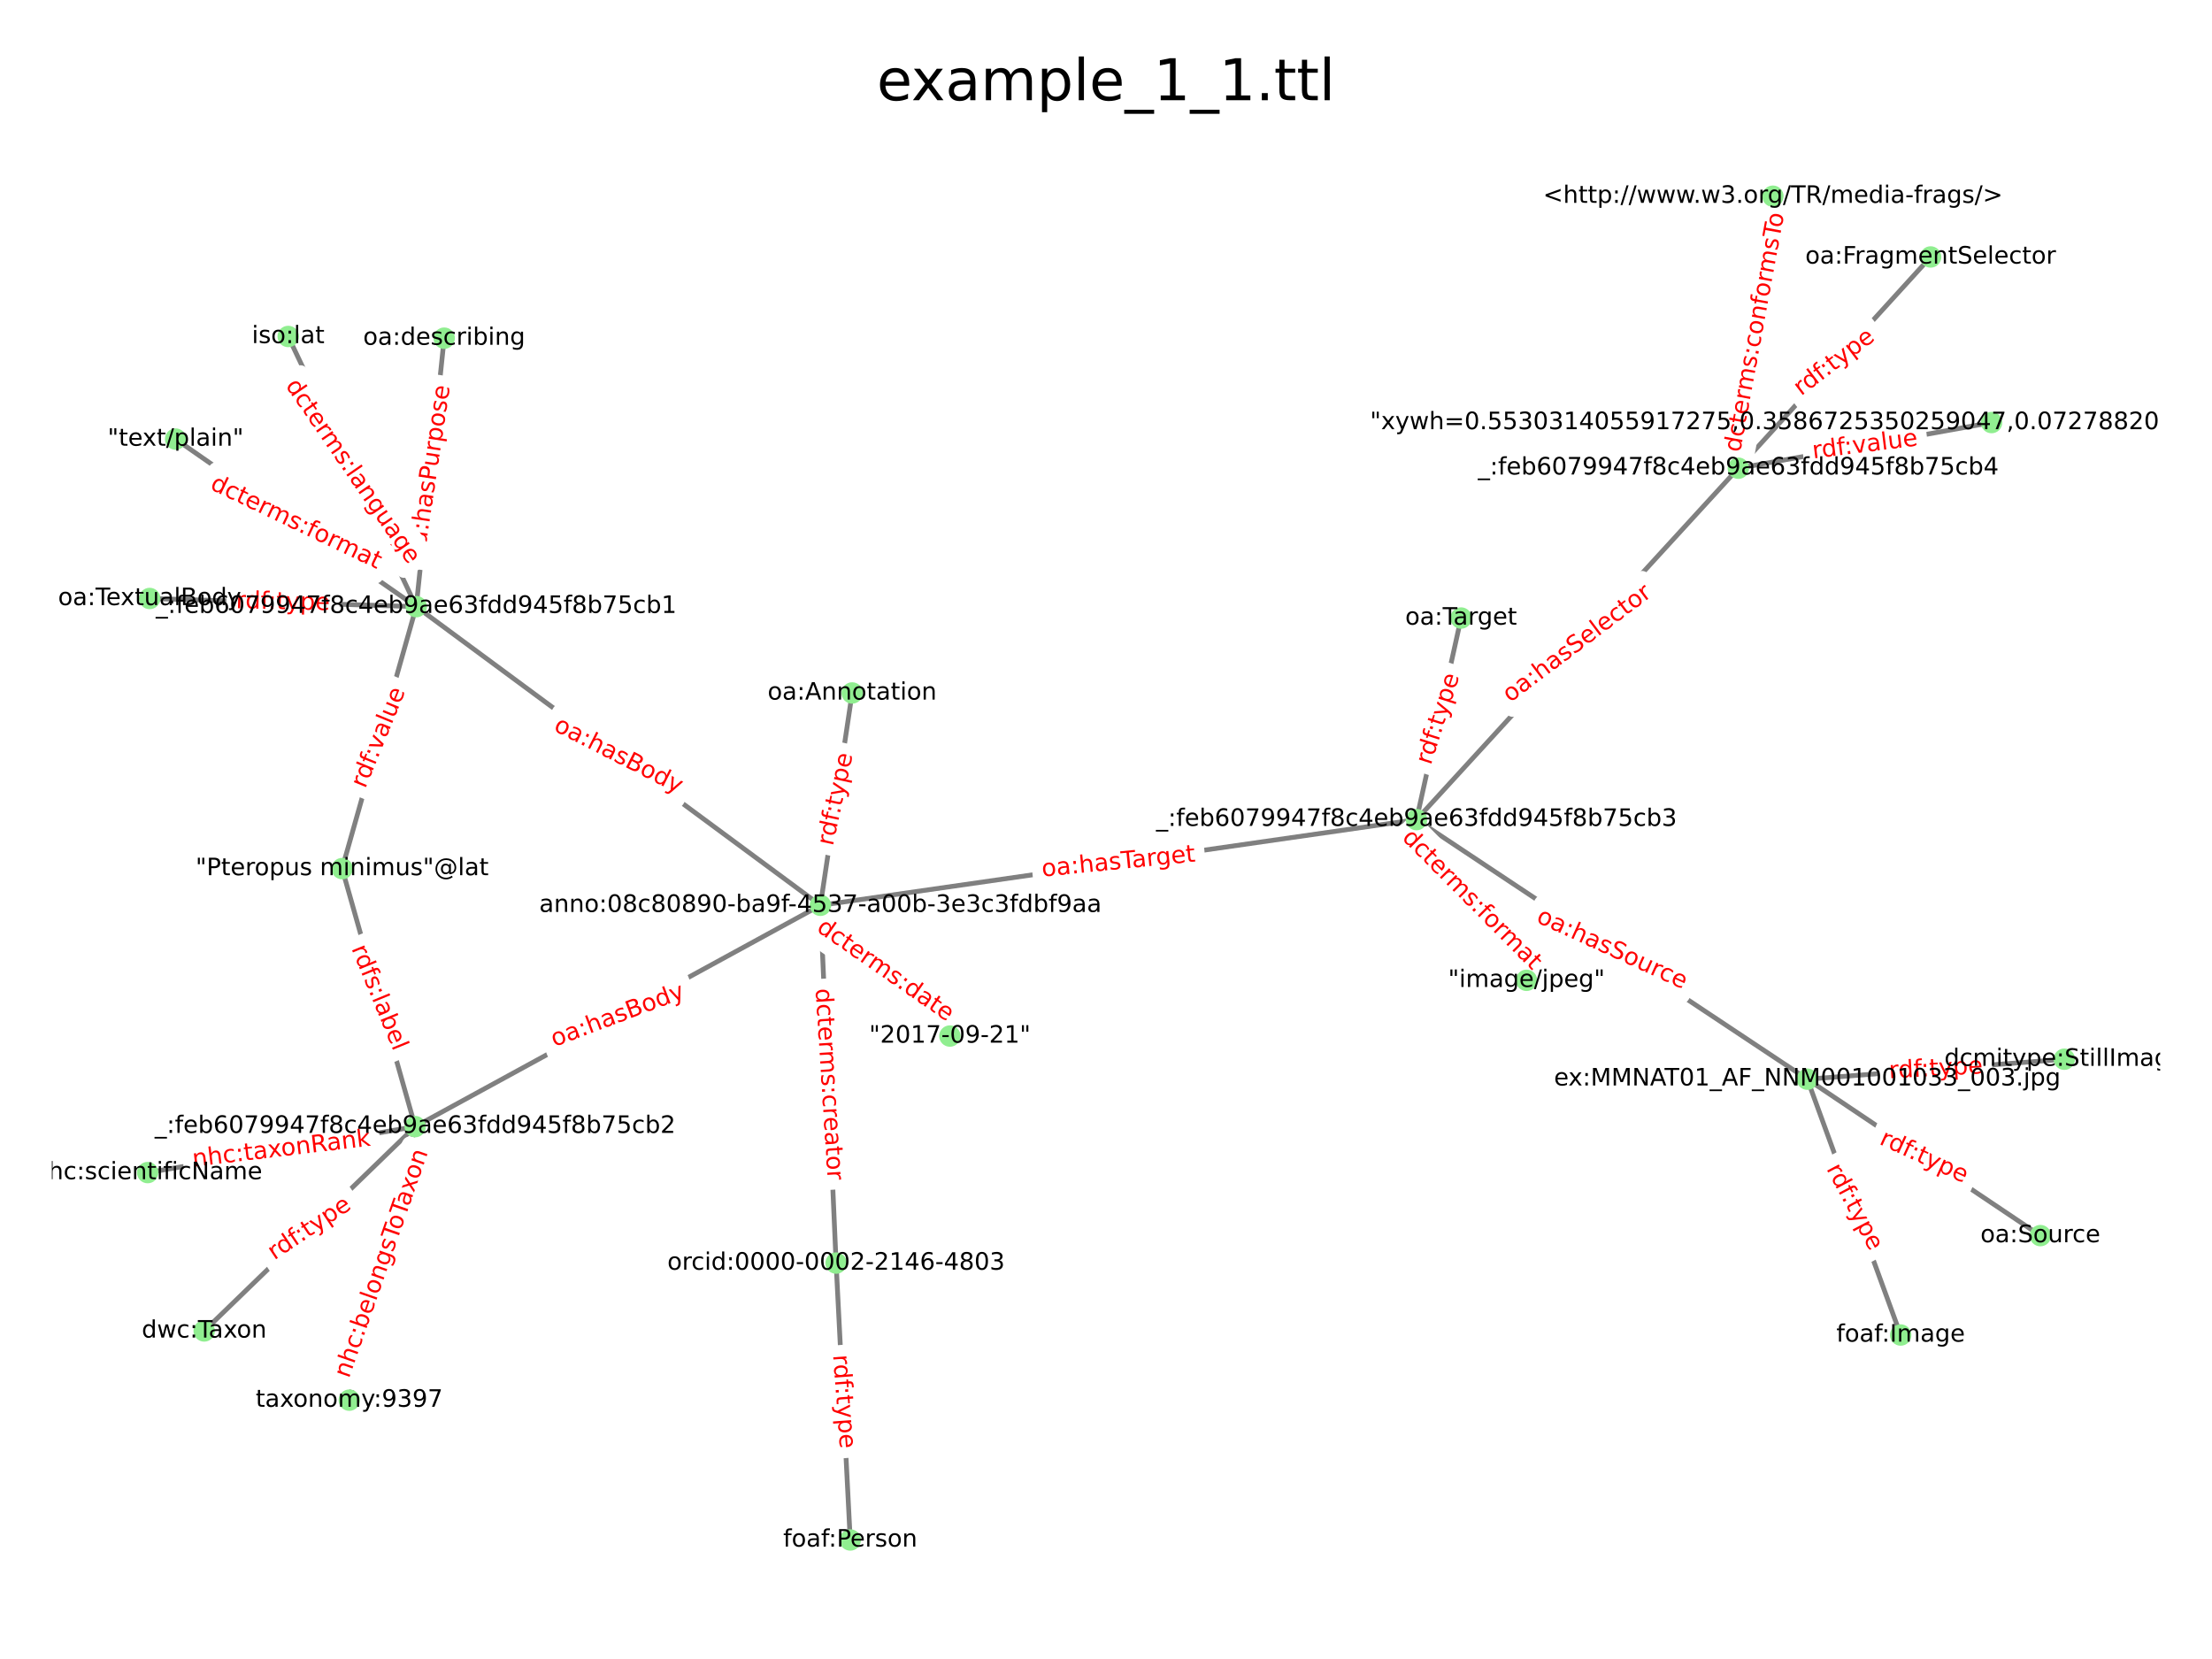<?xml version="1.0" encoding="utf-8" standalone="no"?>
<!DOCTYPE svg PUBLIC "-//W3C//DTD SVG 1.1//EN"
  "http://www.w3.org/Graphics/SVG/1.1/DTD/svg11.dtd">
<!-- Created with matplotlib (https://matplotlib.org/) -->
<svg height="345.6pt" version="1.1" viewBox="0 0 460.8 345.6" width="460.8pt" xmlns="http://www.w3.org/2000/svg" xmlns:xlink="http://www.w3.org/1999/xlink">
 <defs>
  <style type="text/css">*{stroke-linecap:butt;stroke-linejoin:round;}</style>
 </defs>
 <g id="figure_1">
  <g id="patch_1">
   <path d="M 0 345.6 
L 460.8 345.6 
L 460.8 0 
L 0 0 
z
" style="fill:#ffffff;"/>
  </g>
  <g id="axes_1">
   <g id="LineCollection_1">
    <path clip-path="url(#pc33c696bbf)" d="M 86.712 126.373 
L 92.531 70.447 
" style="fill:none;stroke:#808080;"/>
    <path clip-path="url(#pc33c696bbf)" d="M 86.712 126.373 
L 170.908 188.59 
" style="fill:none;stroke:#808080;"/>
    <path clip-path="url(#pc33c696bbf)" d="M 86.712 126.373 
L 60.038 70.094 
" style="fill:none;stroke:#808080;"/>
    <path clip-path="url(#pc33c696bbf)" d="M 86.712 126.373 
L 71.269 180.943 
" style="fill:none;stroke:#808080;"/>
    <path clip-path="url(#pc33c696bbf)" d="M 86.712 126.373 
L 36.584 91.472 
" style="fill:none;stroke:#808080;"/>
    <path clip-path="url(#pc33c696bbf)" d="M 86.712 126.373 
L 31.178 124.675 
" style="fill:none;stroke:#808080;"/>
    <path clip-path="url(#pc33c696bbf)" d="M 170.908 188.59 
L 177.52 144.358 
" style="fill:none;stroke:#808080;"/>
    <path clip-path="url(#pc33c696bbf)" d="M 170.908 188.59 
L 174.175 263.123 
" style="fill:none;stroke:#808080;"/>
    <path clip-path="url(#pc33c696bbf)" d="M 170.908 188.59 
L 295.089 170.739 
" style="fill:none;stroke:#808080;"/>
    <path clip-path="url(#pc33c696bbf)" d="M 170.908 188.59 
L 86.488 234.693 
" style="fill:none;stroke:#808080;"/>
    <path clip-path="url(#pc33c696bbf)" d="M 170.908 188.59 
L 197.876 215.828 
" style="fill:none;stroke:#808080;"/>
    <path clip-path="url(#pc33c696bbf)" d="M 362.13 97.536 
L 414.878 88.027 
" style="fill:none;stroke:#808080;"/>
    <path clip-path="url(#pc33c696bbf)" d="M 362.13 97.536 
L 295.089 170.739 
" style="fill:none;stroke:#808080;"/>
    <path clip-path="url(#pc33c696bbf)" d="M 362.13 97.536 
L 369.328 40.876 
" style="fill:none;stroke:#808080;"/>
    <path clip-path="url(#pc33c696bbf)" d="M 362.13 97.536 
L 402.185 53.53 
" style="fill:none;stroke:#808080;"/>
    <path clip-path="url(#pc33c696bbf)" d="M 174.175 263.123 
L 177.123 320.804 
" style="fill:none;stroke:#808080;"/>
    <path clip-path="url(#pc33c696bbf)" d="M 295.089 170.739 
L 318.001 204.218 
" style="fill:none;stroke:#808080;"/>
    <path clip-path="url(#pc33c696bbf)" d="M 295.089 170.739 
L 304.367 128.747 
" style="fill:none;stroke:#808080;"/>
    <path clip-path="url(#pc33c696bbf)" d="M 295.089 170.739 
L 376.498 224.813 
" style="fill:none;stroke:#808080;"/>
    <path clip-path="url(#pc33c696bbf)" d="M 376.498 224.813 
L 430.036 220.654 
" style="fill:none;stroke:#808080;"/>
    <path clip-path="url(#pc33c696bbf)" d="M 376.498 224.813 
L 425.047 257.4 
" style="fill:none;stroke:#808080;"/>
    <path clip-path="url(#pc33c696bbf)" d="M 376.498 224.813 
L 395.943 278.11 
" style="fill:none;stroke:#808080;"/>
    <path clip-path="url(#pc33c696bbf)" d="M 86.488 234.693 
L 30.764 244.271 
" style="fill:none;stroke:#808080;"/>
    <path clip-path="url(#pc33c696bbf)" d="M 86.488 234.693 
L 72.76 291.679 
" style="fill:none;stroke:#808080;"/>
    <path clip-path="url(#pc33c696bbf)" d="M 86.488 234.693 
L 71.269 180.943 
" style="fill:none;stroke:#808080;"/>
    <path clip-path="url(#pc33c696bbf)" d="M 86.488 234.693 
L 42.538 277.26 
" style="fill:none;stroke:#808080;"/>
   </g>
   <g id="text_1">
    <g id="patch_2">
     <path clip-path="url(#pc33c696bbf)" d="M 90.759 117.145 
L 96.236 80.844 
Q 96.46 79.361 94.977 79.137 
L 90.192 78.415 
Q 88.709 78.192 88.485 79.675 
L 83.007 115.976 
Q 82.784 117.459 84.267 117.683 
L 89.052 118.405 
Q 90.535 118.628 90.759 117.145 
z
" style="fill:#ffffff;stroke:#ffffff;stroke-linejoin:miter;"/>
    </g>
    <g clip-path="url(#pc33c696bbf)">
     <!-- oa:hasPurpose -->
     <g style="fill:#ff0000;" transform="translate(88.247 116.766)rotate(-81.419)scale(0.05 -0.05)">
      <defs>
       <path d="M 30.609 48.391 
Q 23.391 48.391 19.188 42.75 
Q 14.984 37.109 14.984 27.297 
Q 14.984 17.484 19.156 11.844 
Q 23.344 6.203 30.609 6.203 
Q 37.797 6.203 41.984 11.859 
Q 46.188 17.531 46.188 27.297 
Q 46.188 37.016 41.984 42.703 
Q 37.797 48.391 30.609 48.391 
z
M 30.609 56 
Q 42.328 56 49.016 48.375 
Q 55.719 40.766 55.719 27.297 
Q 55.719 13.875 49.016 6.219 
Q 42.328 -1.422 30.609 -1.422 
Q 18.844 -1.422 12.172 6.219 
Q 5.516 13.875 5.516 27.297 
Q 5.516 40.766 12.172 48.375 
Q 18.844 56 30.609 56 
z
" id="DejaVuSans-111"/>
       <path d="M 34.281 27.484 
Q 23.391 27.484 19.188 25 
Q 14.984 22.516 14.984 16.5 
Q 14.984 11.719 18.141 8.906 
Q 21.297 6.109 26.703 6.109 
Q 34.188 6.109 38.703 11.406 
Q 43.219 16.703 43.219 25.484 
L 43.219 27.484 
z
M 52.203 31.203 
L 52.203 0 
L 43.219 0 
L 43.219 8.297 
Q 40.141 3.328 35.547 0.953 
Q 30.953 -1.422 24.312 -1.422 
Q 15.922 -1.422 10.953 3.297 
Q 6 8.016 6 15.922 
Q 6 25.141 12.172 29.828 
Q 18.359 34.516 30.609 34.516 
L 43.219 34.516 
L 43.219 35.406 
Q 43.219 41.609 39.141 45 
Q 35.062 48.391 27.688 48.391 
Q 23 48.391 18.547 47.266 
Q 14.109 46.141 10.016 43.891 
L 10.016 52.203 
Q 14.938 54.109 19.578 55.047 
Q 24.219 56 28.609 56 
Q 40.484 56 46.344 49.844 
Q 52.203 43.703 52.203 31.203 
z
" id="DejaVuSans-97"/>
       <path d="M 11.719 12.406 
L 22.016 12.406 
L 22.016 0 
L 11.719 0 
z
M 11.719 51.703 
L 22.016 51.703 
L 22.016 39.312 
L 11.719 39.312 
z
" id="DejaVuSans-58"/>
       <path d="M 54.891 33.016 
L 54.891 0 
L 45.906 0 
L 45.906 32.719 
Q 45.906 40.484 42.875 44.328 
Q 39.844 48.188 33.797 48.188 
Q 26.516 48.188 22.312 43.547 
Q 18.109 38.922 18.109 30.906 
L 18.109 0 
L 9.078 0 
L 9.078 75.984 
L 18.109 75.984 
L 18.109 46.188 
Q 21.344 51.125 25.703 53.562 
Q 30.078 56 35.797 56 
Q 45.219 56 50.047 50.172 
Q 54.891 44.344 54.891 33.016 
z
" id="DejaVuSans-104"/>
       <path d="M 44.281 53.078 
L 44.281 44.578 
Q 40.484 46.531 36.375 47.5 
Q 32.281 48.484 27.875 48.484 
Q 21.188 48.484 17.844 46.438 
Q 14.5 44.391 14.5 40.281 
Q 14.5 37.156 16.891 35.375 
Q 19.281 33.594 26.516 31.984 
L 29.594 31.297 
Q 39.156 29.25 43.188 25.516 
Q 47.219 21.781 47.219 15.094 
Q 47.219 7.469 41.188 3.016 
Q 35.156 -1.422 24.609 -1.422 
Q 20.219 -1.422 15.453 -0.562 
Q 10.688 0.297 5.422 2 
L 5.422 11.281 
Q 10.406 8.688 15.234 7.391 
Q 20.062 6.109 24.812 6.109 
Q 31.156 6.109 34.562 8.281 
Q 37.984 10.453 37.984 14.406 
Q 37.984 18.062 35.516 20.016 
Q 33.062 21.969 24.703 23.781 
L 21.578 24.516 
Q 13.234 26.266 9.516 29.906 
Q 5.812 33.547 5.812 39.891 
Q 5.812 47.609 11.281 51.797 
Q 16.75 56 26.812 56 
Q 31.781 56 36.172 55.266 
Q 40.578 54.547 44.281 53.078 
z
" id="DejaVuSans-115"/>
       <path d="M 19.672 64.797 
L 19.672 37.406 
L 32.078 37.406 
Q 38.969 37.406 42.719 40.969 
Q 46.484 44.531 46.484 51.125 
Q 46.484 57.672 42.719 61.234 
Q 38.969 64.797 32.078 64.797 
z
M 9.812 72.906 
L 32.078 72.906 
Q 44.344 72.906 50.609 67.359 
Q 56.891 61.812 56.891 51.125 
Q 56.891 40.328 50.609 34.812 
Q 44.344 29.297 32.078 29.297 
L 19.672 29.297 
L 19.672 0 
L 9.812 0 
z
" id="DejaVuSans-80"/>
       <path d="M 8.5 21.578 
L 8.5 54.688 
L 17.484 54.688 
L 17.484 21.922 
Q 17.484 14.156 20.5 10.266 
Q 23.531 6.391 29.594 6.391 
Q 36.859 6.391 41.078 11.031 
Q 45.312 15.672 45.312 23.688 
L 45.312 54.688 
L 54.297 54.688 
L 54.297 0 
L 45.312 0 
L 45.312 8.406 
Q 42.047 3.422 37.719 1 
Q 33.406 -1.422 27.688 -1.422 
Q 18.266 -1.422 13.375 4.438 
Q 8.5 10.297 8.5 21.578 
z
M 31.109 56 
z
" id="DejaVuSans-117"/>
       <path d="M 41.109 46.297 
Q 39.594 47.172 37.812 47.578 
Q 36.031 48 33.891 48 
Q 26.266 48 22.188 43.047 
Q 18.109 38.094 18.109 28.812 
L 18.109 0 
L 9.078 0 
L 9.078 54.688 
L 18.109 54.688 
L 18.109 46.188 
Q 20.953 51.172 25.484 53.578 
Q 30.031 56 36.531 56 
Q 37.453 56 38.578 55.875 
Q 39.703 55.766 41.062 55.516 
z
" id="DejaVuSans-114"/>
       <path d="M 18.109 8.203 
L 18.109 -20.797 
L 9.078 -20.797 
L 9.078 54.688 
L 18.109 54.688 
L 18.109 46.391 
Q 20.953 51.266 25.266 53.625 
Q 29.594 56 35.594 56 
Q 45.562 56 51.781 48.094 
Q 58.016 40.188 58.016 27.297 
Q 58.016 14.406 51.781 6.484 
Q 45.562 -1.422 35.594 -1.422 
Q 29.594 -1.422 25.266 0.953 
Q 20.953 3.328 18.109 8.203 
z
M 48.688 27.297 
Q 48.688 37.203 44.609 42.844 
Q 40.531 48.484 33.406 48.484 
Q 26.266 48.484 22.188 42.844 
Q 18.109 37.203 18.109 27.297 
Q 18.109 17.391 22.188 11.75 
Q 26.266 6.109 33.406 6.109 
Q 40.531 6.109 44.609 11.75 
Q 48.688 17.391 48.688 27.297 
z
" id="DejaVuSans-112"/>
       <path d="M 56.203 29.594 
L 56.203 25.203 
L 14.891 25.203 
Q 15.484 15.922 20.484 11.062 
Q 25.484 6.203 34.422 6.203 
Q 39.594 6.203 44.453 7.469 
Q 49.312 8.734 54.109 11.281 
L 54.109 2.781 
Q 49.266 0.734 44.188 -0.344 
Q 39.109 -1.422 33.891 -1.422 
Q 20.797 -1.422 13.156 6.188 
Q 5.516 13.812 5.516 26.812 
Q 5.516 40.234 12.766 48.109 
Q 20.016 56 32.328 56 
Q 43.359 56 49.781 48.891 
Q 56.203 41.797 56.203 29.594 
z
M 47.219 32.234 
Q 47.125 39.594 43.094 43.984 
Q 39.062 48.391 32.422 48.391 
Q 24.906 48.391 20.391 44.141 
Q 15.875 39.891 15.188 32.172 
z
" id="DejaVuSans-101"/>
      </defs>
      <use xlink:href="#DejaVuSans-111"/>
      <use x="61.182" xlink:href="#DejaVuSans-97"/>
      <use x="122.461" xlink:href="#DejaVuSans-58"/>
      <use x="156.152" xlink:href="#DejaVuSans-104"/>
      <use x="219.531" xlink:href="#DejaVuSans-97"/>
      <use x="280.811" xlink:href="#DejaVuSans-115"/>
      <use x="332.91" xlink:href="#DejaVuSans-80"/>
      <use x="391.463" xlink:href="#DejaVuSans-117"/>
      <use x="454.842" xlink:href="#DejaVuSans-114"/>
      <use x="495.955" xlink:href="#DejaVuSans-112"/>
      <use x="559.432" xlink:href="#DejaVuSans-111"/>
      <use x="620.613" xlink:href="#DejaVuSans-115"/>
      <use x="672.713" xlink:href="#DejaVuSans-101"/>
     </g>
    </g>
   </g>
   <g id="text_2">
    <g id="patch_3">
     <path clip-path="url(#pc33c696bbf)" d="M 113.991 154.331 
L 140.07 167.618 
Q 141.407 168.299 142.088 166.962 
L 144.285 162.65 
Q 144.966 161.314 143.629 160.633 
L 117.55 147.346 
Q 116.214 146.665 115.533 148.001 
L 113.336 152.313 
Q 112.655 153.65 113.991 154.331 
z
" style="fill:#ffffff;stroke:#ffffff;stroke-linejoin:miter;"/>
    </g>
    <g clip-path="url(#pc33c696bbf)">
     <!-- oa:hasBody -->
     <g style="fill:#ff0000;" transform="translate(115.144 152.067)rotate(-333.002)scale(0.05 -0.05)">
      <defs>
       <path d="M 19.672 34.812 
L 19.672 8.109 
L 35.5 8.109 
Q 43.453 8.109 47.281 11.406 
Q 51.125 14.703 51.125 21.484 
Q 51.125 28.328 47.281 31.562 
Q 43.453 34.812 35.5 34.812 
z
M 19.672 64.797 
L 19.672 42.828 
L 34.281 42.828 
Q 41.5 42.828 45.031 45.531 
Q 48.578 48.25 48.578 53.812 
Q 48.578 59.328 45.031 62.062 
Q 41.5 64.797 34.281 64.797 
z
M 9.812 72.906 
L 35.016 72.906 
Q 46.297 72.906 52.391 68.219 
Q 58.5 63.531 58.5 54.891 
Q 58.5 48.188 55.375 44.234 
Q 52.25 40.281 46.188 39.312 
Q 53.469 37.75 57.5 32.781 
Q 61.531 27.828 61.531 20.406 
Q 61.531 10.641 54.891 5.312 
Q 48.25 0 35.984 0 
L 9.812 0 
z
" id="DejaVuSans-66"/>
       <path d="M 45.406 46.391 
L 45.406 75.984 
L 54.391 75.984 
L 54.391 0 
L 45.406 0 
L 45.406 8.203 
Q 42.578 3.328 38.25 0.953 
Q 33.938 -1.422 27.875 -1.422 
Q 17.969 -1.422 11.734 6.484 
Q 5.516 14.406 5.516 27.297 
Q 5.516 40.188 11.734 48.094 
Q 17.969 56 27.875 56 
Q 33.938 56 38.25 53.625 
Q 42.578 51.266 45.406 46.391 
z
M 14.797 27.297 
Q 14.797 17.391 18.875 11.75 
Q 22.953 6.109 30.078 6.109 
Q 37.203 6.109 41.297 11.75 
Q 45.406 17.391 45.406 27.297 
Q 45.406 37.203 41.297 42.844 
Q 37.203 48.484 30.078 48.484 
Q 22.953 48.484 18.875 42.844 
Q 14.797 37.203 14.797 27.297 
z
" id="DejaVuSans-100"/>
       <path d="M 32.172 -5.078 
Q 28.375 -14.844 24.75 -17.812 
Q 21.141 -20.797 15.094 -20.797 
L 7.906 -20.797 
L 7.906 -13.281 
L 13.188 -13.281 
Q 16.891 -13.281 18.938 -11.516 
Q 21 -9.766 23.484 -3.219 
L 25.094 0.875 
L 2.984 54.688 
L 12.5 54.688 
L 29.594 11.922 
L 46.688 54.688 
L 56.203 54.688 
z
" id="DejaVuSans-121"/>
      </defs>
      <use xlink:href="#DejaVuSans-111"/>
      <use x="61.182" xlink:href="#DejaVuSans-97"/>
      <use x="122.461" xlink:href="#DejaVuSans-58"/>
      <use x="156.152" xlink:href="#DejaVuSans-104"/>
      <use x="219.531" xlink:href="#DejaVuSans-97"/>
      <use x="280.811" xlink:href="#DejaVuSans-115"/>
      <use x="332.91" xlink:href="#DejaVuSans-66"/>
      <use x="401.514" xlink:href="#DejaVuSans-111"/>
      <use x="462.695" xlink:href="#DejaVuSans-100"/>
      <use x="526.172" xlink:href="#DejaVuSans-121"/>
     </g>
    </g>
   </g>
   <g id="text_3">
    <g id="patch_4">
     <path clip-path="url(#pc33c696bbf)" d="M 57.295 81.761 
L 82.995 119.147 
Q 83.845 120.383 85.081 119.533 
L 89.069 116.792 
Q 90.305 115.942 89.455 114.706 
L 63.755 77.321 
Q 62.905 76.084 61.669 76.934 
L 57.682 79.675 
Q 56.446 80.525 57.295 81.761 
z
" style="fill:#ffffff;stroke:#ffffff;stroke-linejoin:miter;"/>
    </g>
    <g clip-path="url(#pc33c696bbf)">
     <!-- dcterms:language -->
     <g style="fill:#ff0000;" transform="translate(59.388 80.322)rotate(-304.506)scale(0.05 -0.05)">
      <defs>
       <path d="M 48.781 52.594 
L 48.781 44.188 
Q 44.969 46.297 41.141 47.344 
Q 37.312 48.391 33.406 48.391 
Q 24.656 48.391 19.812 42.844 
Q 14.984 37.312 14.984 27.297 
Q 14.984 17.281 19.812 11.734 
Q 24.656 6.203 33.406 6.203 
Q 37.312 6.203 41.141 7.25 
Q 44.969 8.297 48.781 10.406 
L 48.781 2.094 
Q 45.016 0.344 40.984 -0.531 
Q 36.969 -1.422 32.422 -1.422 
Q 20.062 -1.422 12.781 6.344 
Q 5.516 14.109 5.516 27.297 
Q 5.516 40.672 12.859 48.328 
Q 20.219 56 33.016 56 
Q 37.156 56 41.109 55.141 
Q 45.062 54.297 48.781 52.594 
z
" id="DejaVuSans-99"/>
       <path d="M 18.312 70.219 
L 18.312 54.688 
L 36.812 54.688 
L 36.812 47.703 
L 18.312 47.703 
L 18.312 18.016 
Q 18.312 11.328 20.141 9.422 
Q 21.969 7.516 27.594 7.516 
L 36.812 7.516 
L 36.812 0 
L 27.594 0 
Q 17.188 0 13.234 3.875 
Q 9.281 7.766 9.281 18.016 
L 9.281 47.703 
L 2.688 47.703 
L 2.688 54.688 
L 9.281 54.688 
L 9.281 70.219 
z
" id="DejaVuSans-116"/>
       <path d="M 52 44.188 
Q 55.375 50.25 60.062 53.125 
Q 64.75 56 71.094 56 
Q 79.641 56 84.281 50.016 
Q 88.922 44.047 88.922 33.016 
L 88.922 0 
L 79.891 0 
L 79.891 32.719 
Q 79.891 40.578 77.094 44.375 
Q 74.312 48.188 68.609 48.188 
Q 61.625 48.188 57.562 43.547 
Q 53.516 38.922 53.516 30.906 
L 53.516 0 
L 44.484 0 
L 44.484 32.719 
Q 44.484 40.625 41.703 44.406 
Q 38.922 48.188 33.109 48.188 
Q 26.219 48.188 22.156 43.531 
Q 18.109 38.875 18.109 30.906 
L 18.109 0 
L 9.078 0 
L 9.078 54.688 
L 18.109 54.688 
L 18.109 46.188 
Q 21.188 51.219 25.484 53.609 
Q 29.781 56 35.688 56 
Q 41.656 56 45.828 52.969 
Q 50 49.953 52 44.188 
z
" id="DejaVuSans-109"/>
       <path d="M 9.422 75.984 
L 18.406 75.984 
L 18.406 0 
L 9.422 0 
z
" id="DejaVuSans-108"/>
       <path d="M 54.891 33.016 
L 54.891 0 
L 45.906 0 
L 45.906 32.719 
Q 45.906 40.484 42.875 44.328 
Q 39.844 48.188 33.797 48.188 
Q 26.516 48.188 22.312 43.547 
Q 18.109 38.922 18.109 30.906 
L 18.109 0 
L 9.078 0 
L 9.078 54.688 
L 18.109 54.688 
L 18.109 46.188 
Q 21.344 51.125 25.703 53.562 
Q 30.078 56 35.797 56 
Q 45.219 56 50.047 50.172 
Q 54.891 44.344 54.891 33.016 
z
" id="DejaVuSans-110"/>
       <path d="M 45.406 27.984 
Q 45.406 37.75 41.375 43.109 
Q 37.359 48.484 30.078 48.484 
Q 22.859 48.484 18.828 43.109 
Q 14.797 37.75 14.797 27.984 
Q 14.797 18.266 18.828 12.891 
Q 22.859 7.516 30.078 7.516 
Q 37.359 7.516 41.375 12.891 
Q 45.406 18.266 45.406 27.984 
z
M 54.391 6.781 
Q 54.391 -7.172 48.188 -13.984 
Q 42 -20.797 29.203 -20.797 
Q 24.469 -20.797 20.266 -20.094 
Q 16.062 -19.391 12.109 -17.922 
L 12.109 -9.188 
Q 16.062 -11.328 19.922 -12.344 
Q 23.781 -13.375 27.781 -13.375 
Q 36.625 -13.375 41.016 -8.766 
Q 45.406 -4.156 45.406 5.172 
L 45.406 9.625 
Q 42.625 4.781 38.281 2.391 
Q 33.938 0 27.875 0 
Q 17.828 0 11.672 7.656 
Q 5.516 15.328 5.516 27.984 
Q 5.516 40.672 11.672 48.328 
Q 17.828 56 27.875 56 
Q 33.938 56 38.281 53.609 
Q 42.625 51.219 45.406 46.391 
L 45.406 54.688 
L 54.391 54.688 
z
" id="DejaVuSans-103"/>
      </defs>
      <use xlink:href="#DejaVuSans-100"/>
      <use x="63.477" xlink:href="#DejaVuSans-99"/>
      <use x="118.457" xlink:href="#DejaVuSans-116"/>
      <use x="157.666" xlink:href="#DejaVuSans-101"/>
      <use x="219.189" xlink:href="#DejaVuSans-114"/>
      <use x="258.553" xlink:href="#DejaVuSans-109"/>
      <use x="355.965" xlink:href="#DejaVuSans-115"/>
      <use x="408.064" xlink:href="#DejaVuSans-58"/>
      <use x="441.756" xlink:href="#DejaVuSans-108"/>
      <use x="469.539" xlink:href="#DejaVuSans-97"/>
      <use x="530.818" xlink:href="#DejaVuSans-110"/>
      <use x="594.197" xlink:href="#DejaVuSans-103"/>
      <use x="657.674" xlink:href="#DejaVuSans-117"/>
      <use x="721.053" xlink:href="#DejaVuSans-97"/>
      <use x="782.332" xlink:href="#DejaVuSans-103"/>
      <use x="845.809" xlink:href="#DejaVuSans-101"/>
     </g>
    </g>
   </g>
   <g id="text_4">
    <g id="patch_5">
     <path clip-path="url(#pc33c696bbf)" d="M 78.428 165.352 
L 86.806 144.941 
Q 87.375 143.554 85.988 142.984 
L 81.511 141.146 
Q 80.123 140.577 79.554 141.965 
L 71.176 162.375 
Q 70.606 163.763 71.994 164.333 
L 76.47 166.17 
Q 77.858 166.74 78.428 165.352 
z
" style="fill:#ffffff;stroke:#ffffff;stroke-linejoin:miter;"/>
    </g>
    <g clip-path="url(#pc33c696bbf)">
     <!-- rdf:value -->
     <g style="fill:#ff0000;" transform="translate(76.078 164.388)rotate(-67.683)scale(0.05 -0.05)">
      <defs>
       <path d="M 37.109 75.984 
L 37.109 68.5 
L 28.516 68.5 
Q 23.688 68.5 21.797 66.547 
Q 19.922 64.594 19.922 59.516 
L 19.922 54.688 
L 34.719 54.688 
L 34.719 47.703 
L 19.922 47.703 
L 19.922 0 
L 10.891 0 
L 10.891 47.703 
L 2.297 47.703 
L 2.297 54.688 
L 10.891 54.688 
L 10.891 58.5 
Q 10.891 67.625 15.141 71.797 
Q 19.391 75.984 28.609 75.984 
z
" id="DejaVuSans-102"/>
       <path d="M 2.984 54.688 
L 12.5 54.688 
L 29.594 8.797 
L 46.688 54.688 
L 56.203 54.688 
L 35.688 0 
L 23.484 0 
z
" id="DejaVuSans-118"/>
      </defs>
      <use xlink:href="#DejaVuSans-114"/>
      <use x="39.363" xlink:href="#DejaVuSans-100"/>
      <use x="102.84" xlink:href="#DejaVuSans-102"/>
      <use x="134.42" xlink:href="#DejaVuSans-58"/>
      <use x="168.111" xlink:href="#DejaVuSans-118"/>
      <use x="227.291" xlink:href="#DejaVuSans-97"/>
      <use x="288.57" xlink:href="#DejaVuSans-108"/>
      <use x="316.354" xlink:href="#DejaVuSans-117"/>
      <use x="379.732" xlink:href="#DejaVuSans-101"/>
     </g>
    </g>
   </g>
   <g id="text_5">
    <g id="patch_6">
     <path clip-path="url(#pc33c696bbf)" d="M 42.477 104.067 
L 77.428 120.845 
Q 78.78 121.495 79.429 120.142 
L 81.523 115.78 
Q 82.172 114.428 80.82 113.778 
L 45.869 97.001 
Q 44.517 96.351 43.868 97.704 
L 41.773 102.066 
Q 41.124 103.418 42.477 104.067 
z
" style="fill:#ffffff;stroke:#ffffff;stroke-linejoin:miter;"/>
    </g>
    <g clip-path="url(#pc33c696bbf)">
     <!-- dcterms:format -->
     <g style="fill:#ff0000;" transform="translate(43.576 101.778)rotate(-334.357)scale(0.05 -0.05)">
      <use xlink:href="#DejaVuSans-100"/>
      <use x="63.477" xlink:href="#DejaVuSans-99"/>
      <use x="118.457" xlink:href="#DejaVuSans-116"/>
      <use x="157.666" xlink:href="#DejaVuSans-101"/>
      <use x="219.189" xlink:href="#DejaVuSans-114"/>
      <use x="258.553" xlink:href="#DejaVuSans-109"/>
      <use x="355.965" xlink:href="#DejaVuSans-115"/>
      <use x="408.064" xlink:href="#DejaVuSans-58"/>
      <use x="441.756" xlink:href="#DejaVuSans-102"/>
      <use x="476.961" xlink:href="#DejaVuSans-111"/>
      <use x="538.143" xlink:href="#DejaVuSans-114"/>
      <use x="577.506" xlink:href="#DejaVuSans-109"/>
      <use x="674.918" xlink:href="#DejaVuSans-97"/>
      <use x="736.197" xlink:href="#DejaVuSans-116"/>
     </g>
    </g>
   </g>
   <g id="text_6">
    <g id="patch_7">
     <path clip-path="url(#pc33c696bbf)" d="M 49.077 129.236 
L 68.648 129.649 
Q 70.148 129.681 70.18 128.181 
L 70.282 123.343 
Q 70.313 121.844 68.814 121.812 
L 49.242 121.399 
Q 47.743 121.368 47.711 122.867 
L 47.609 127.705 
Q 47.577 129.205 49.077 129.236 
z
" style="fill:#ffffff;stroke:#ffffff;stroke-linejoin:miter;"/>
    </g>
    <g clip-path="url(#pc33c696bbf)">
     <!-- rdf:type -->
     <g style="fill:#ff0000;" transform="translate(49.13 126.697)rotate(-358.792)scale(0.05 -0.05)">
      <use xlink:href="#DejaVuSans-114"/>
      <use x="39.363" xlink:href="#DejaVuSans-100"/>
      <use x="102.84" xlink:href="#DejaVuSans-102"/>
      <use x="134.42" xlink:href="#DejaVuSans-58"/>
      <use x="168.111" xlink:href="#DejaVuSans-116"/>
      <use x="207.32" xlink:href="#DejaVuSans-121"/>
      <use x="266.5" xlink:href="#DejaVuSans-112"/>
      <use x="329.977" xlink:href="#DejaVuSans-101"/>
     </g>
    </g>
   </g>
   <g id="text_7">
    <g id="patch_8">
     <path clip-path="url(#pc33c696bbf)" d="M 175.971 176.87 
L 180.118 157.739 
Q 180.436 156.273 178.97 155.955 
L 174.241 154.93 
Q 172.775 154.612 172.457 156.078 
L 168.309 175.209 
Q 167.992 176.675 169.458 176.993 
L 174.187 178.018 
Q 175.653 178.336 175.971 176.87 
z
" style="fill:#ffffff;stroke:#ffffff;stroke-linejoin:miter;"/>
    </g>
    <g clip-path="url(#pc33c696bbf)">
     <!-- rdf:type -->
     <g style="fill:#ff0000;" transform="translate(173.488 176.332)rotate(-77.768)scale(0.05 -0.05)">
      <use xlink:href="#DejaVuSans-114"/>
      <use x="39.363" xlink:href="#DejaVuSans-100"/>
      <use x="102.84" xlink:href="#DejaVuSans-102"/>
      <use x="134.42" xlink:href="#DejaVuSans-58"/>
      <use x="168.111" xlink:href="#DejaVuSans-116"/>
      <use x="207.32" xlink:href="#DejaVuSans-121"/>
      <use x="266.5" xlink:href="#DejaVuSans-112"/>
      <use x="329.977" xlink:href="#DejaVuSans-101"/>
     </g>
    </g>
   </g>
   <g id="text_8">
    <g id="patch_9">
     <path clip-path="url(#pc33c696bbf)" d="M 167.361 206.148 
L 169.899 246.063 
Q 169.994 247.56 171.491 247.464 
L 176.32 247.157 
Q 177.817 247.062 177.722 245.565 
L 175.184 205.651 
Q 175.089 204.154 173.592 204.249 
L 168.763 204.556 
Q 167.266 204.651 167.361 206.148 
z
" style="fill:#ffffff;stroke:#ffffff;stroke-linejoin:miter;"/>
    </g>
    <g clip-path="url(#pc33c696bbf)">
     <!-- dcterms:creator -->
     <g style="fill:#ff0000;" transform="translate(169.896 205.987)rotate(-273.638)scale(0.05 -0.05)">
      <use xlink:href="#DejaVuSans-100"/>
      <use x="63.477" xlink:href="#DejaVuSans-99"/>
      <use x="118.457" xlink:href="#DejaVuSans-116"/>
      <use x="157.666" xlink:href="#DejaVuSans-101"/>
      <use x="219.189" xlink:href="#DejaVuSans-114"/>
      <use x="258.553" xlink:href="#DejaVuSans-109"/>
      <use x="355.965" xlink:href="#DejaVuSans-115"/>
      <use x="408.064" xlink:href="#DejaVuSans-58"/>
      <use x="441.756" xlink:href="#DejaVuSans-99"/>
      <use x="496.736" xlink:href="#DejaVuSans-114"/>
      <use x="535.6" xlink:href="#DejaVuSans-101"/>
      <use x="597.123" xlink:href="#DejaVuSans-97"/>
      <use x="658.402" xlink:href="#DejaVuSans-116"/>
      <use x="697.611" xlink:href="#DejaVuSans-111"/>
      <use x="758.793" xlink:href="#DejaVuSans-114"/>
     </g>
    </g>
   </g>
   <g id="text_9">
    <g id="patch_10">
     <path clip-path="url(#pc33c696bbf)" d="M 217.405 185.149 
L 249.365 181.981 
Q 250.858 181.833 250.71 180.34 
L 250.233 175.525 
Q 250.085 174.032 248.592 174.18 
L 216.632 177.348 
Q 215.139 177.496 215.287 178.988 
L 215.764 183.804 
Q 215.912 185.297 217.405 185.149 
z
" style="fill:#ffffff;stroke:#ffffff;stroke-linejoin:miter;"/>
    </g>
    <g clip-path="url(#pc33c696bbf)">
     <!-- oa:hasTarget -->
     <g style="fill:#ff0000;" transform="translate(217.154 182.621)rotate(-5.66)scale(0.05 -0.05)">
      <defs>
       <path d="M -0.297 72.906 
L 61.375 72.906 
L 61.375 64.594 
L 35.5 64.594 
L 35.5 0 
L 25.594 0 
L 25.594 64.594 
L -0.297 64.594 
z
" id="DejaVuSans-84"/>
      </defs>
      <use xlink:href="#DejaVuSans-111"/>
      <use x="61.182" xlink:href="#DejaVuSans-97"/>
      <use x="122.461" xlink:href="#DejaVuSans-58"/>
      <use x="156.152" xlink:href="#DejaVuSans-104"/>
      <use x="219.531" xlink:href="#DejaVuSans-97"/>
      <use x="280.811" xlink:href="#DejaVuSans-115"/>
      <use x="332.91" xlink:href="#DejaVuSans-84"/>
      <use x="377.494" xlink:href="#DejaVuSans-97"/>
      <use x="438.773" xlink:href="#DejaVuSans-114"/>
      <use x="478.137" xlink:href="#DejaVuSans-103"/>
      <use x="541.613" xlink:href="#DejaVuSans-101"/>
      <use x="603.137" xlink:href="#DejaVuSans-116"/>
     </g>
    </g>
   </g>
   <g id="text_10">
    <g id="patch_11">
     <path clip-path="url(#pc33c696bbf)" d="M 116.383 220.466 
L 143.775 210.153 
Q 145.179 209.624 144.65 208.22 
L 142.945 203.692 
Q 142.416 202.288 141.012 202.816 
L 113.621 213.13 
Q 112.217 213.659 112.746 215.062 
L 114.451 219.591 
Q 114.98 220.995 116.383 220.466 
z
" style="fill:#ffffff;stroke:#ffffff;stroke-linejoin:miter;"/>
    </g>
    <g clip-path="url(#pc33c696bbf)">
     <!-- oa:hasBody -->
     <g style="fill:#ff0000;" transform="translate(115.488 218.089)rotate(-20.633)scale(0.05 -0.05)">
      <use xlink:href="#DejaVuSans-111"/>
      <use x="61.182" xlink:href="#DejaVuSans-97"/>
      <use x="122.461" xlink:href="#DejaVuSans-58"/>
      <use x="156.152" xlink:href="#DejaVuSans-104"/>
      <use x="219.531" xlink:href="#DejaVuSans-97"/>
      <use x="280.811" xlink:href="#DejaVuSans-115"/>
      <use x="332.91" xlink:href="#DejaVuSans-66"/>
      <use x="401.514" xlink:href="#DejaVuSans-111"/>
      <use x="462.695" xlink:href="#DejaVuSans-100"/>
      <use x="526.172" xlink:href="#DejaVuSans-121"/>
     </g>
    </g>
   </g>
   <g id="text_11">
    <g id="patch_12">
     <path clip-path="url(#pc33c696bbf)" d="M 168.463 195.893 
L 195.841 214.958 
Q 197.072 215.816 197.929 214.585 
L 200.695 210.614 
Q 201.552 209.383 200.321 208.526 
L 172.943 189.46 
Q 171.712 188.603 170.855 189.833 
L 168.089 193.805 
Q 167.232 195.035 168.463 195.893 
z
" style="fill:#ffffff;stroke:#ffffff;stroke-linejoin:miter;"/>
    </g>
    <g clip-path="url(#pc33c696bbf)">
     <!-- dcterms:date -->
     <g style="fill:#ff0000;" transform="translate(169.915 193.808)rotate(-325.147)scale(0.05 -0.05)">
      <use xlink:href="#DejaVuSans-100"/>
      <use x="63.477" xlink:href="#DejaVuSans-99"/>
      <use x="118.457" xlink:href="#DejaVuSans-116"/>
      <use x="157.666" xlink:href="#DejaVuSans-101"/>
      <use x="219.189" xlink:href="#DejaVuSans-114"/>
      <use x="258.553" xlink:href="#DejaVuSans-109"/>
      <use x="355.965" xlink:href="#DejaVuSans-115"/>
      <use x="408.064" xlink:href="#DejaVuSans-58"/>
      <use x="441.756" xlink:href="#DejaVuSans-100"/>
      <use x="505.232" xlink:href="#DejaVuSans-97"/>
      <use x="566.512" xlink:href="#DejaVuSans-116"/>
      <use x="605.721" xlink:href="#DejaVuSans-101"/>
     </g>
    </g>
   </g>
   <g id="text_12">
    <g id="patch_13">
     <path clip-path="url(#pc33c696bbf)" d="M 378.04 98.032 
L 399.935 95.311 
Q 401.423 95.126 401.238 93.637 
L 400.641 88.835 
Q 400.456 87.347 398.968 87.532 
L 377.073 90.253 
Q 375.585 90.438 375.77 91.926 
L 376.366 96.728 
Q 376.551 98.217 378.04 98.032 
z
" style="fill:#ffffff;stroke:#ffffff;stroke-linejoin:miter;"/>
    </g>
    <g clip-path="url(#pc33c696bbf)">
     <!-- rdf:value -->
     <g style="fill:#ff0000;" transform="translate(377.727 95.512)rotate(-7.085)scale(0.05 -0.05)">
      <use xlink:href="#DejaVuSans-114"/>
      <use x="39.363" xlink:href="#DejaVuSans-100"/>
      <use x="102.84" xlink:href="#DejaVuSans-102"/>
      <use x="134.42" xlink:href="#DejaVuSans-58"/>
      <use x="168.111" xlink:href="#DejaVuSans-118"/>
      <use x="227.291" xlink:href="#DejaVuSans-97"/>
      <use x="288.57" xlink:href="#DejaVuSans-108"/>
      <use x="316.354" xlink:href="#DejaVuSans-117"/>
      <use x="379.732" xlink:href="#DejaVuSans-101"/>
     </g>
    </g>
   </g>
   <g id="text_13">
    <g id="patch_14">
     <path clip-path="url(#pc33c696bbf)" d="M 316.113 148.452 
L 345.821 126.086 
Q 347.019 125.184 346.117 123.985 
L 343.207 120.119 
Q 342.304 118.921 341.106 119.823 
L 311.398 142.189 
Q 310.2 143.091 311.102 144.289 
L 314.012 148.155 
Q 314.914 149.354 316.113 148.452 
z
" style="fill:#ffffff;stroke:#ffffff;stroke-linejoin:miter;"/>
    </g>
    <g clip-path="url(#pc33c696bbf)">
     <!-- oa:hasSelector -->
     <g style="fill:#ff0000;" transform="translate(314.585 146.423)rotate(-36.974)scale(0.05 -0.05)">
      <defs>
       <path d="M 53.516 70.516 
L 53.516 60.891 
Q 47.906 63.578 42.922 64.891 
Q 37.938 66.219 33.297 66.219 
Q 25.25 66.219 20.875 63.094 
Q 16.5 59.969 16.5 54.203 
Q 16.5 49.359 19.406 46.891 
Q 22.312 44.438 30.422 42.922 
L 36.375 41.703 
Q 47.406 39.594 52.656 34.297 
Q 57.906 29 57.906 20.125 
Q 57.906 9.516 50.797 4.047 
Q 43.703 -1.422 29.984 -1.422 
Q 24.812 -1.422 18.969 -0.25 
Q 13.141 0.922 6.891 3.219 
L 6.891 13.375 
Q 12.891 10.016 18.656 8.297 
Q 24.422 6.594 29.984 6.594 
Q 38.422 6.594 43.016 9.906 
Q 47.609 13.234 47.609 19.391 
Q 47.609 24.75 44.312 27.781 
Q 41.016 30.812 33.5 32.328 
L 27.484 33.5 
Q 16.453 35.688 11.516 40.375 
Q 6.594 45.062 6.594 53.422 
Q 6.594 63.094 13.406 68.656 
Q 20.219 74.219 32.172 74.219 
Q 37.312 74.219 42.625 73.281 
Q 47.953 72.359 53.516 70.516 
z
" id="DejaVuSans-83"/>
      </defs>
      <use xlink:href="#DejaVuSans-111"/>
      <use x="61.182" xlink:href="#DejaVuSans-97"/>
      <use x="122.461" xlink:href="#DejaVuSans-58"/>
      <use x="156.152" xlink:href="#DejaVuSans-104"/>
      <use x="219.531" xlink:href="#DejaVuSans-97"/>
      <use x="280.811" xlink:href="#DejaVuSans-115"/>
      <use x="332.91" xlink:href="#DejaVuSans-83"/>
      <use x="396.387" xlink:href="#DejaVuSans-101"/>
      <use x="457.91" xlink:href="#DejaVuSans-108"/>
      <use x="485.693" xlink:href="#DejaVuSans-101"/>
      <use x="547.217" xlink:href="#DejaVuSans-99"/>
      <use x="602.197" xlink:href="#DejaVuSans-116"/>
      <use x="641.406" xlink:href="#DejaVuSans-111"/>
      <use x="702.588" xlink:href="#DejaVuSans-114"/>
     </g>
    </g>
   </g>
   <g id="text_14">
    <g id="patch_15">
     <path clip-path="url(#pc33c696bbf)" d="M 365 94.793 
L 374.167 45.04 
Q 374.439 43.565 372.963 43.293 
L 368.205 42.416 
Q 366.729 42.144 366.458 43.619 
L 357.291 93.373 
Q 357.019 94.848 358.494 95.12 
L 363.253 95.996 
Q 364.728 96.268 365 94.793 
z
" style="fill:#ffffff;stroke:#ffffff;stroke-linejoin:miter;"/>
    </g>
    <g clip-path="url(#pc33c696bbf)">
     <!-- dcterms:conformsTo -->
     <g style="fill:#ff0000;" transform="translate(362.502 94.333)rotate(-79.561)scale(0.05 -0.05)">
      <use xlink:href="#DejaVuSans-100"/>
      <use x="63.477" xlink:href="#DejaVuSans-99"/>
      <use x="118.457" xlink:href="#DejaVuSans-116"/>
      <use x="157.666" xlink:href="#DejaVuSans-101"/>
      <use x="219.189" xlink:href="#DejaVuSans-114"/>
      <use x="258.553" xlink:href="#DejaVuSans-109"/>
      <use x="355.965" xlink:href="#DejaVuSans-115"/>
      <use x="408.064" xlink:href="#DejaVuSans-58"/>
      <use x="441.756" xlink:href="#DejaVuSans-99"/>
      <use x="496.736" xlink:href="#DejaVuSans-111"/>
      <use x="557.918" xlink:href="#DejaVuSans-110"/>
      <use x="621.297" xlink:href="#DejaVuSans-102"/>
      <use x="656.502" xlink:href="#DejaVuSans-111"/>
      <use x="717.684" xlink:href="#DejaVuSans-114"/>
      <use x="757.047" xlink:href="#DejaVuSans-109"/>
      <use x="854.459" xlink:href="#DejaVuSans-115"/>
      <use x="906.559" xlink:href="#DejaVuSans-84"/>
      <use x="950.643" xlink:href="#DejaVuSans-111"/>
     </g>
    </g>
   </g>
   <g id="text_15">
    <g id="patch_16">
     <path clip-path="url(#pc33c696bbf)" d="M 376.722 84.567 
L 392.326 72.747 
Q 393.522 71.842 392.616 70.646 
L 389.694 66.789 
Q 388.789 65.593 387.593 66.499 
L 371.989 78.319 
Q 370.793 79.224 371.699 80.42 
L 374.62 84.278 
Q 375.526 85.473 376.722 84.567 
z
" style="fill:#ffffff;stroke:#ffffff;stroke-linejoin:miter;"/>
    </g>
    <g clip-path="url(#pc33c696bbf)">
     <!-- rdf:type -->
     <g style="fill:#ff0000;" transform="translate(375.188 82.543)rotate(-37.144)scale(0.05 -0.05)">
      <use xlink:href="#DejaVuSans-114"/>
      <use x="39.363" xlink:href="#DejaVuSans-100"/>
      <use x="102.84" xlink:href="#DejaVuSans-102"/>
      <use x="134.42" xlink:href="#DejaVuSans-58"/>
      <use x="168.111" xlink:href="#DejaVuSans-116"/>
      <use x="207.32" xlink:href="#DejaVuSans-121"/>
      <use x="266.5" xlink:href="#DejaVuSans-112"/>
      <use x="329.977" xlink:href="#DejaVuSans-101"/>
     </g>
    </g>
   </g>
   <g id="text_16">
    <g id="patch_17">
     <path clip-path="url(#pc33c696bbf)" d="M 171.017 282.492 
L 172.463 302.014 
Q 172.574 303.51 174.07 303.399 
L 178.896 303.042 
Q 180.392 302.931 180.281 301.435 
L 178.834 281.913 
Q 178.723 280.417 177.227 280.528 
L 172.402 280.885 
Q 170.906 280.996 171.017 282.492 
z
" style="fill:#ffffff;stroke:#ffffff;stroke-linejoin:miter;"/>
    </g>
    <g clip-path="url(#pc33c696bbf)">
     <!-- rdf:type -->
     <g style="fill:#ff0000;" transform="translate(173.55 282.304)rotate(-274.238)scale(0.05 -0.05)">
      <use xlink:href="#DejaVuSans-114"/>
      <use x="39.363" xlink:href="#DejaVuSans-100"/>
      <use x="102.84" xlink:href="#DejaVuSans-102"/>
      <use x="134.42" xlink:href="#DejaVuSans-58"/>
      <use x="168.111" xlink:href="#DejaVuSans-116"/>
      <use x="207.32" xlink:href="#DejaVuSans-121"/>
      <use x="266.5" xlink:href="#DejaVuSans-112"/>
      <use x="329.977" xlink:href="#DejaVuSans-101"/>
     </g>
    </g>
   </g>
   <g id="text_17">
    <g id="patch_18">
     <path clip-path="url(#pc33c696bbf)" d="M 290.107 176.482 
L 317.419 203.998 
Q 318.476 205.062 319.54 204.006 
L 322.975 200.597 
Q 324.039 199.54 322.982 198.475 
L 295.671 170.959 
Q 294.614 169.895 293.549 170.951 
L 290.115 174.36 
Q 289.05 175.417 290.107 176.482 
z
" style="fill:#ffffff;stroke:#ffffff;stroke-linejoin:miter;"/>
    </g>
    <g clip-path="url(#pc33c696bbf)">
     <!-- dcterms:format -->
     <g style="fill:#ff0000;" transform="translate(291.91 174.692)rotate(-314.786)scale(0.05 -0.05)">
      <use xlink:href="#DejaVuSans-100"/>
      <use x="63.477" xlink:href="#DejaVuSans-99"/>
      <use x="118.457" xlink:href="#DejaVuSans-116"/>
      <use x="157.666" xlink:href="#DejaVuSans-101"/>
      <use x="219.189" xlink:href="#DejaVuSans-114"/>
      <use x="258.553" xlink:href="#DejaVuSans-109"/>
      <use x="355.965" xlink:href="#DejaVuSans-115"/>
      <use x="408.064" xlink:href="#DejaVuSans-58"/>
      <use x="441.756" xlink:href="#DejaVuSans-102"/>
      <use x="476.961" xlink:href="#DejaVuSans-111"/>
      <use x="538.143" xlink:href="#DejaVuSans-114"/>
      <use x="577.506" xlink:href="#DejaVuSans-109"/>
      <use x="674.918" xlink:href="#DejaVuSans-97"/>
      <use x="736.197" xlink:href="#DejaVuSans-116"/>
     </g>
    </g>
   </g>
   <g id="text_18">
    <g id="patch_19">
     <path clip-path="url(#pc33c696bbf)" d="M 300.473 160.26 
L 306.447 141.618 
Q 306.905 140.19 305.477 139.732 
L 300.869 138.255 
Q 299.44 137.797 298.982 139.226 
L 293.008 157.868 
Q 292.551 159.296 293.979 159.754 
L 298.587 161.231 
Q 300.016 161.688 300.473 160.26 
z
" style="fill:#ffffff;stroke:#ffffff;stroke-linejoin:miter;"/>
    </g>
    <g clip-path="url(#pc33c696bbf)">
     <!-- rdf:type -->
     <g style="fill:#ff0000;" transform="translate(298.055 159.485)rotate(-72.231)scale(0.05 -0.05)">
      <use xlink:href="#DejaVuSans-114"/>
      <use x="39.363" xlink:href="#DejaVuSans-100"/>
      <use x="102.84" xlink:href="#DejaVuSans-102"/>
      <use x="134.42" xlink:href="#DejaVuSans-58"/>
      <use x="168.111" xlink:href="#DejaVuSans-116"/>
      <use x="207.32" xlink:href="#DejaVuSans-121"/>
      <use x="266.5" xlink:href="#DejaVuSans-112"/>
      <use x="329.977" xlink:href="#DejaVuSans-101"/>
     </g>
    </g>
   </g>
   <g id="text_19">
    <g id="patch_20">
     <path clip-path="url(#pc33c696bbf)" d="M 318.789 194.299 
L 349.534 208.38 
Q 350.898 209.004 351.523 207.64 
L 353.538 203.241 
Q 354.162 201.877 352.798 201.253 
L 322.053 187.172 
Q 320.689 186.547 320.064 187.911 
L 318.049 192.311 
Q 317.425 193.675 318.789 194.299 
z
" style="fill:#ffffff;stroke:#ffffff;stroke-linejoin:miter;"/>
    </g>
    <g clip-path="url(#pc33c696bbf)">
     <!-- oa:hasSource -->
     <g style="fill:#ff0000;" transform="translate(319.846 191.99)rotate(-335.394)scale(0.05 -0.05)">
      <use xlink:href="#DejaVuSans-111"/>
      <use x="61.182" xlink:href="#DejaVuSans-97"/>
      <use x="122.461" xlink:href="#DejaVuSans-58"/>
      <use x="156.152" xlink:href="#DejaVuSans-104"/>
      <use x="219.531" xlink:href="#DejaVuSans-97"/>
      <use x="280.811" xlink:href="#DejaVuSans-115"/>
      <use x="332.91" xlink:href="#DejaVuSans-83"/>
      <use x="396.387" xlink:href="#DejaVuSans-111"/>
      <use x="457.568" xlink:href="#DejaVuSans-117"/>
      <use x="520.947" xlink:href="#DejaVuSans-114"/>
      <use x="559.811" xlink:href="#DejaVuSans-99"/>
      <use x="614.791" xlink:href="#DejaVuSans-101"/>
     </g>
    </g>
   </g>
   <g id="text_20">
    <g id="patch_21">
     <path clip-path="url(#pc33c696bbf)" d="M 393.703 227.171 
L 413.251 226.124 
Q 414.749 226.044 414.668 224.546 
L 414.41 219.714 
Q 414.329 218.216 412.832 218.296 
L 393.284 219.343 
Q 391.786 219.423 391.866 220.921 
L 392.125 225.753 
Q 392.205 227.251 393.703 227.171 
z
" style="fill:#ffffff;stroke:#ffffff;stroke-linejoin:miter;"/>
    </g>
    <g clip-path="url(#pc33c696bbf)">
     <!-- rdf:type -->
     <g style="fill:#ff0000;" transform="translate(393.567 224.635)rotate(-3.066)scale(0.05 -0.05)">
      <use xlink:href="#DejaVuSans-114"/>
      <use x="39.363" xlink:href="#DejaVuSans-100"/>
      <use x="102.84" xlink:href="#DejaVuSans-102"/>
      <use x="134.42" xlink:href="#DejaVuSans-58"/>
      <use x="168.111" xlink:href="#DejaVuSans-116"/>
      <use x="207.32" xlink:href="#DejaVuSans-121"/>
      <use x="266.5" xlink:href="#DejaVuSans-112"/>
      <use x="329.977" xlink:href="#DejaVuSans-101"/>
     </g>
    </g>
   </g>
   <g id="text_21">
    <g id="patch_22">
     <path clip-path="url(#pc33c696bbf)" d="M 390.243 240.553 
L 408.009 248.775 
Q 409.37 249.405 410 248.043 
L 412.033 243.652 
Q 412.663 242.29 411.301 241.66 
L 393.536 233.439 
Q 392.175 232.809 391.545 234.17 
L 389.512 238.561 
Q 388.882 239.923 390.243 240.553 
z
" style="fill:#ffffff;stroke:#ffffff;stroke-linejoin:miter;"/>
    </g>
    <g clip-path="url(#pc33c696bbf)">
     <!-- rdf:type -->
     <g style="fill:#ff0000;" transform="translate(391.31 238.248)rotate(-335.165)scale(0.05 -0.05)">
      <use xlink:href="#DejaVuSans-114"/>
      <use x="39.363" xlink:href="#DejaVuSans-100"/>
      <use x="102.84" xlink:href="#DejaVuSans-102"/>
      <use x="134.42" xlink:href="#DejaVuSans-58"/>
      <use x="168.111" xlink:href="#DejaVuSans-116"/>
      <use x="207.32" xlink:href="#DejaVuSans-121"/>
      <use x="266.5" xlink:href="#DejaVuSans-112"/>
      <use x="329.977" xlink:href="#DejaVuSans-101"/>
     </g>
    </g>
   </g>
   <g id="text_22">
    <g id="patch_23">
     <path clip-path="url(#pc33c696bbf)" d="M 378.178 244.643 
L 387.334 261.946 
Q 388.036 263.272 389.362 262.57 
L 393.639 260.307 
Q 394.965 259.605 394.263 258.28 
L 385.107 240.977 
Q 384.406 239.651 383.08 240.353 
L 378.803 242.616 
Q 377.477 243.317 378.178 244.643 
z
" style="fill:#ffffff;stroke:#ffffff;stroke-linejoin:miter;"/>
    </g>
    <g clip-path="url(#pc33c696bbf)">
     <!-- rdf:type -->
     <g style="fill:#ff0000;" transform="translate(380.423 243.455)rotate(-297.886)scale(0.05 -0.05)">
      <use xlink:href="#DejaVuSans-114"/>
      <use x="39.363" xlink:href="#DejaVuSans-100"/>
      <use x="102.84" xlink:href="#DejaVuSans-102"/>
      <use x="134.42" xlink:href="#DejaVuSans-58"/>
      <use x="168.111" xlink:href="#DejaVuSans-116"/>
      <use x="207.32" xlink:href="#DejaVuSans-121"/>
      <use x="266.5" xlink:href="#DejaVuSans-112"/>
      <use x="329.977" xlink:href="#DejaVuSans-101"/>
     </g>
    </g>
   </g>
   <g id="text_23">
    <g id="patch_24">
     <path clip-path="url(#pc33c696bbf)" d="M 40.558 245.57 
L 77.616 241.178 
Q 79.105 241.002 78.929 239.512 
L 78.359 234.707 
Q 78.183 233.217 76.693 233.394 
L 39.636 237.785 
Q 38.146 237.962 38.323 239.451 
L 38.892 244.257 
Q 39.069 245.746 40.558 245.57 
z
" style="fill:#ffffff;stroke:#ffffff;stroke-linejoin:miter;"/>
    </g>
    <g clip-path="url(#pc33c696bbf)">
     <!-- nhc:taxonRank -->
     <g style="fill:#ff0000;" transform="translate(40.26 243.048)rotate(-6.759)scale(0.05 -0.05)">
      <defs>
       <path d="M 54.891 54.688 
L 35.109 28.078 
L 55.906 0 
L 45.312 0 
L 29.391 21.484 
L 13.484 0 
L 2.875 0 
L 24.125 28.609 
L 4.688 54.688 
L 15.281 54.688 
L 29.781 35.203 
L 44.281 54.688 
z
" id="DejaVuSans-120"/>
       <path d="M 44.391 34.188 
Q 47.562 33.109 50.562 29.594 
Q 53.562 26.078 56.594 19.922 
L 66.609 0 
L 56 0 
L 46.688 18.703 
Q 43.062 26.031 39.672 28.422 
Q 36.281 30.812 30.422 30.812 
L 19.672 30.812 
L 19.672 0 
L 9.812 0 
L 9.812 72.906 
L 32.078 72.906 
Q 44.578 72.906 50.734 67.672 
Q 56.891 62.453 56.891 51.906 
Q 56.891 45.016 53.688 40.469 
Q 50.484 35.938 44.391 34.188 
z
M 19.672 64.797 
L 19.672 38.922 
L 32.078 38.922 
Q 39.203 38.922 42.844 42.219 
Q 46.484 45.516 46.484 51.906 
Q 46.484 58.297 42.844 61.547 
Q 39.203 64.797 32.078 64.797 
z
" id="DejaVuSans-82"/>
       <path d="M 9.078 75.984 
L 18.109 75.984 
L 18.109 31.109 
L 44.922 54.688 
L 56.391 54.688 
L 27.391 29.109 
L 57.625 0 
L 45.906 0 
L 18.109 26.703 
L 18.109 0 
L 9.078 0 
z
" id="DejaVuSans-107"/>
      </defs>
      <use xlink:href="#DejaVuSans-110"/>
      <use x="63.379" xlink:href="#DejaVuSans-104"/>
      <use x="126.758" xlink:href="#DejaVuSans-99"/>
      <use x="181.738" xlink:href="#DejaVuSans-58"/>
      <use x="215.43" xlink:href="#DejaVuSans-116"/>
      <use x="254.639" xlink:href="#DejaVuSans-97"/>
      <use x="315.918" xlink:href="#DejaVuSans-120"/>
      <use x="371.973" xlink:href="#DejaVuSans-111"/>
      <use x="433.154" xlink:href="#DejaVuSans-110"/>
      <use x="496.533" xlink:href="#DejaVuSans-82"/>
      <use x="563.766" xlink:href="#DejaVuSans-97"/>
      <use x="625.045" xlink:href="#DejaVuSans-110"/>
      <use x="688.424" xlink:href="#DejaVuSans-107"/>
     </g>
    </g>
   </g>
   <g id="text_24">
    <g id="patch_25">
     <path clip-path="url(#pc33c696bbf)" d="M 75.077 288.082 
L 91.571 240.875 
Q 92.066 239.459 90.65 238.964 
L 86.081 237.368 
Q 84.665 236.873 84.171 238.289 
L 67.677 285.496 
Q 67.182 286.913 68.598 287.407 
L 73.166 289.003 
Q 74.582 289.498 75.077 288.082 
z
" style="fill:#ffffff;stroke:#ffffff;stroke-linejoin:miter;"/>
    </g>
    <g clip-path="url(#pc33c696bbf)">
     <!-- nhc:belongsToTaxon -->
     <g style="fill:#ff0000;" transform="translate(72.68 287.244)rotate(-70.741)scale(0.05 -0.05)">
      <defs>
       <path d="M 48.688 27.297 
Q 48.688 37.203 44.609 42.844 
Q 40.531 48.484 33.406 48.484 
Q 26.266 48.484 22.188 42.844 
Q 18.109 37.203 18.109 27.297 
Q 18.109 17.391 22.188 11.75 
Q 26.266 6.109 33.406 6.109 
Q 40.531 6.109 44.609 11.75 
Q 48.688 17.391 48.688 27.297 
z
M 18.109 46.391 
Q 20.953 51.266 25.266 53.625 
Q 29.594 56 35.594 56 
Q 45.562 56 51.781 48.094 
Q 58.016 40.188 58.016 27.297 
Q 58.016 14.406 51.781 6.484 
Q 45.562 -1.422 35.594 -1.422 
Q 29.594 -1.422 25.266 0.953 
Q 20.953 3.328 18.109 8.203 
L 18.109 0 
L 9.078 0 
L 9.078 75.984 
L 18.109 75.984 
z
" id="DejaVuSans-98"/>
      </defs>
      <use xlink:href="#DejaVuSans-110"/>
      <use x="63.379" xlink:href="#DejaVuSans-104"/>
      <use x="126.758" xlink:href="#DejaVuSans-99"/>
      <use x="181.738" xlink:href="#DejaVuSans-58"/>
      <use x="215.43" xlink:href="#DejaVuSans-98"/>
      <use x="278.906" xlink:href="#DejaVuSans-101"/>
      <use x="340.43" xlink:href="#DejaVuSans-108"/>
      <use x="368.213" xlink:href="#DejaVuSans-111"/>
      <use x="429.395" xlink:href="#DejaVuSans-110"/>
      <use x="492.773" xlink:href="#DejaVuSans-103"/>
      <use x="556.25" xlink:href="#DejaVuSans-115"/>
      <use x="608.35" xlink:href="#DejaVuSans-84"/>
      <use x="652.434" xlink:href="#DejaVuSans-111"/>
      <use x="713.615" xlink:href="#DejaVuSans-84"/>
      <use x="758.199" xlink:href="#DejaVuSans-97"/>
      <use x="819.479" xlink:href="#DejaVuSans-120"/>
      <use x="875.533" xlink:href="#DejaVuSans-111"/>
      <use x="936.715" xlink:href="#DejaVuSans-110"/>
     </g>
    </g>
   </g>
   <g id="text_25">
    <g id="patch_26">
     <path clip-path="url(#pc33c696bbf)" d="M 70.83 198.537 
L 79.675 220.076 
Q 80.245 221.464 81.633 220.894 
L 86.109 219.056 
Q 87.496 218.486 86.927 217.098 
L 78.081 195.56 
Q 77.512 194.172 76.124 194.742 
L 71.648 196.58 
Q 70.26 197.15 70.83 198.537 
z
" style="fill:#ffffff;stroke:#ffffff;stroke-linejoin:miter;"/>
    </g>
    <g clip-path="url(#pc33c696bbf)">
     <!-- rdfs:label -->
     <g style="fill:#ff0000;" transform="translate(73.179 197.573)rotate(-292.326)scale(0.05 -0.05)">
      <use xlink:href="#DejaVuSans-114"/>
      <use x="39.363" xlink:href="#DejaVuSans-100"/>
      <use x="102.84" xlink:href="#DejaVuSans-102"/>
      <use x="138.045" xlink:href="#DejaVuSans-115"/>
      <use x="190.145" xlink:href="#DejaVuSans-58"/>
      <use x="223.836" xlink:href="#DejaVuSans-108"/>
      <use x="251.619" xlink:href="#DejaVuSans-97"/>
      <use x="312.898" xlink:href="#DejaVuSans-98"/>
      <use x="376.375" xlink:href="#DejaVuSans-101"/>
      <use x="437.898" xlink:href="#DejaVuSans-108"/>
     </g>
    </g>
   </g>
   <g id="text_26">
    <g id="patch_27">
     <path clip-path="url(#pc33c696bbf)" d="M 58.55 264.672 
L 74.829 253.8 
Q 76.077 252.967 75.244 251.72 
L 72.556 247.695 
Q 71.723 246.448 70.476 247.281 
L 54.196 258.152 
Q 52.949 258.985 53.782 260.233 
L 56.469 264.257 
Q 57.302 265.505 58.55 264.672 
z
" style="fill:#ffffff;stroke:#ffffff;stroke-linejoin:miter;"/>
    </g>
    <g clip-path="url(#pc33c696bbf)">
     <!-- rdf:type -->
     <g style="fill:#ff0000;" transform="translate(57.139 262.559)rotate(-33.735)scale(0.05 -0.05)">
      <use xlink:href="#DejaVuSans-114"/>
      <use x="39.363" xlink:href="#DejaVuSans-100"/>
      <use x="102.84" xlink:href="#DejaVuSans-102"/>
      <use x="134.42" xlink:href="#DejaVuSans-58"/>
      <use x="168.111" xlink:href="#DejaVuSans-116"/>
      <use x="207.32" xlink:href="#DejaVuSans-121"/>
      <use x="266.5" xlink:href="#DejaVuSans-112"/>
      <use x="329.977" xlink:href="#DejaVuSans-101"/>
     </g>
    </g>
   </g>
   <g id="PathCollection_1">
    <defs>
     <path d="M 0 1.732 
C 0.459 1.732 0.9 1.55 1.225 1.225 
C 1.55 0.9 1.732 0.459 1.732 0 
C 1.732 -0.459 1.55 -0.9 1.225 -1.225 
C 0.9 -1.55 0.459 -1.732 0 -1.732 
C -0.459 -1.732 -0.9 -1.55 -1.225 -1.225 
C -1.55 -0.9 -1.732 -0.459 -1.732 0 
C -1.732 0.459 -1.55 0.9 -1.225 1.225 
C -0.9 1.55 -0.459 1.732 0 1.732 
z
" id="m332f942946" style="stroke:#90ee90;"/>
    </defs>
    <g clip-path="url(#pc33c696bbf)">
     <use style="fill:#90ee90;stroke:#90ee90;" x="86.712" xlink:href="#m332f942946" y="126.373"/>
     <use style="fill:#90ee90;stroke:#90ee90;" x="92.531" xlink:href="#m332f942946" y="70.447"/>
     <use style="fill:#90ee90;stroke:#90ee90;" x="170.908" xlink:href="#m332f942946" y="188.59"/>
     <use style="fill:#90ee90;stroke:#90ee90;" x="177.52" xlink:href="#m332f942946" y="144.358"/>
     <use style="fill:#90ee90;stroke:#90ee90;" x="362.13" xlink:href="#m332f942946" y="97.536"/>
     <use style="fill:#90ee90;stroke:#90ee90;" x="414.878" xlink:href="#m332f942946" y="88.027"/>
     <use style="fill:#90ee90;stroke:#90ee90;" x="174.175" xlink:href="#m332f942946" y="263.123"/>
     <use style="fill:#90ee90;stroke:#90ee90;" x="295.089" xlink:href="#m332f942946" y="170.739"/>
     <use style="fill:#90ee90;stroke:#90ee90;" x="376.498" xlink:href="#m332f942946" y="224.813"/>
     <use style="fill:#90ee90;stroke:#90ee90;" x="430.036" xlink:href="#m332f942946" y="220.654"/>
     <use style="fill:#90ee90;stroke:#90ee90;" x="86.488" xlink:href="#m332f942946" y="234.693"/>
     <use style="fill:#90ee90;stroke:#90ee90;" x="30.764" xlink:href="#m332f942946" y="244.271"/>
     <use style="fill:#90ee90;stroke:#90ee90;" x="318.001" xlink:href="#m332f942946" y="204.218"/>
     <use style="fill:#90ee90;stroke:#90ee90;" x="60.038" xlink:href="#m332f942946" y="70.094"/>
     <use style="fill:#90ee90;stroke:#90ee90;" x="369.328" xlink:href="#m332f942946" y="40.876"/>
     <use style="fill:#90ee90;stroke:#90ee90;" x="425.047" xlink:href="#m332f942946" y="257.4"/>
     <use style="fill:#90ee90;stroke:#90ee90;" x="72.76" xlink:href="#m332f942946" y="291.679"/>
     <use style="fill:#90ee90;stroke:#90ee90;" x="71.269" xlink:href="#m332f942946" y="180.943"/>
     <use style="fill:#90ee90;stroke:#90ee90;" x="36.584" xlink:href="#m332f942946" y="91.472"/>
     <use style="fill:#90ee90;stroke:#90ee90;" x="304.367" xlink:href="#m332f942946" y="128.747"/>
     <use style="fill:#90ee90;stroke:#90ee90;" x="42.538" xlink:href="#m332f942946" y="277.26"/>
     <use style="fill:#90ee90;stroke:#90ee90;" x="31.178" xlink:href="#m332f942946" y="124.675"/>
     <use style="fill:#90ee90;stroke:#90ee90;" x="402.185" xlink:href="#m332f942946" y="53.53"/>
     <use style="fill:#90ee90;stroke:#90ee90;" x="197.876" xlink:href="#m332f942946" y="215.828"/>
     <use style="fill:#90ee90;stroke:#90ee90;" x="177.123" xlink:href="#m332f942946" y="320.804"/>
     <use style="fill:#90ee90;stroke:#90ee90;" x="395.943" xlink:href="#m332f942946" y="278.11"/>
    </g>
   </g>
   <g id="text_27">
    <g clip-path="url(#pc33c696bbf)">
     <!-- _:feb6079947f8c4eb9ae63fdd945f8b75cb1 -->
     <g transform="translate(32.459 127.684)scale(0.05 -0.05)">
      <defs>
       <path d="M 50.984 -16.609 
L 50.984 -23.578 
L -0.984 -23.578 
L -0.984 -16.609 
z
" id="DejaVuSans-95"/>
       <path d="M 33.016 40.375 
Q 26.375 40.375 22.484 35.828 
Q 18.609 31.297 18.609 23.391 
Q 18.609 15.531 22.484 10.953 
Q 26.375 6.391 33.016 6.391 
Q 39.656 6.391 43.531 10.953 
Q 47.406 15.531 47.406 23.391 
Q 47.406 31.297 43.531 35.828 
Q 39.656 40.375 33.016 40.375 
z
M 52.594 71.297 
L 52.594 62.312 
Q 48.875 64.062 45.094 64.984 
Q 41.312 65.922 37.594 65.922 
Q 27.828 65.922 22.672 59.328 
Q 17.531 52.734 16.797 39.406 
Q 19.672 43.656 24.016 45.922 
Q 28.375 48.188 33.594 48.188 
Q 44.578 48.188 50.953 41.516 
Q 57.328 34.859 57.328 23.391 
Q 57.328 12.156 50.688 5.359 
Q 44.047 -1.422 33.016 -1.422 
Q 20.359 -1.422 13.672 8.266 
Q 6.984 17.969 6.984 36.375 
Q 6.984 53.656 15.188 63.938 
Q 23.391 74.219 37.203 74.219 
Q 40.922 74.219 44.703 73.484 
Q 48.484 72.75 52.594 71.297 
z
" id="DejaVuSans-54"/>
       <path d="M 31.781 66.406 
Q 24.172 66.406 20.328 58.906 
Q 16.5 51.422 16.5 36.375 
Q 16.5 21.391 20.328 13.891 
Q 24.172 6.391 31.781 6.391 
Q 39.453 6.391 43.281 13.891 
Q 47.125 21.391 47.125 36.375 
Q 47.125 51.422 43.281 58.906 
Q 39.453 66.406 31.781 66.406 
z
M 31.781 74.219 
Q 44.047 74.219 50.516 64.516 
Q 56.984 54.828 56.984 36.375 
Q 56.984 17.969 50.516 8.266 
Q 44.047 -1.422 31.781 -1.422 
Q 19.531 -1.422 13.062 8.266 
Q 6.594 17.969 6.594 36.375 
Q 6.594 54.828 13.062 64.516 
Q 19.531 74.219 31.781 74.219 
z
" id="DejaVuSans-48"/>
       <path d="M 8.203 72.906 
L 55.078 72.906 
L 55.078 68.703 
L 28.609 0 
L 18.312 0 
L 43.219 64.594 
L 8.203 64.594 
z
" id="DejaVuSans-55"/>
       <path d="M 10.984 1.516 
L 10.984 10.5 
Q 14.703 8.734 18.5 7.812 
Q 22.312 6.891 25.984 6.891 
Q 35.75 6.891 40.891 13.453 
Q 46.047 20.016 46.781 33.406 
Q 43.953 29.203 39.594 26.953 
Q 35.25 24.703 29.984 24.703 
Q 19.047 24.703 12.672 31.312 
Q 6.297 37.938 6.297 49.422 
Q 6.297 60.641 12.938 67.422 
Q 19.578 74.219 30.609 74.219 
Q 43.266 74.219 49.922 64.516 
Q 56.594 54.828 56.594 36.375 
Q 56.594 19.141 48.406 8.859 
Q 40.234 -1.422 26.422 -1.422 
Q 22.703 -1.422 18.891 -0.688 
Q 15.094 0.047 10.984 1.516 
z
M 30.609 32.422 
Q 37.25 32.422 41.125 36.953 
Q 45.016 41.5 45.016 49.422 
Q 45.016 57.281 41.125 61.844 
Q 37.25 66.406 30.609 66.406 
Q 23.969 66.406 20.094 61.844 
Q 16.219 57.281 16.219 49.422 
Q 16.219 41.5 20.094 36.953 
Q 23.969 32.422 30.609 32.422 
z
" id="DejaVuSans-57"/>
       <path d="M 37.797 64.312 
L 12.891 25.391 
L 37.797 25.391 
z
M 35.203 72.906 
L 47.609 72.906 
L 47.609 25.391 
L 58.016 25.391 
L 58.016 17.188 
L 47.609 17.188 
L 47.609 0 
L 37.797 0 
L 37.797 17.188 
L 4.891 17.188 
L 4.891 26.703 
z
" id="DejaVuSans-52"/>
       <path d="M 31.781 34.625 
Q 24.75 34.625 20.719 30.859 
Q 16.703 27.094 16.703 20.516 
Q 16.703 13.922 20.719 10.156 
Q 24.75 6.391 31.781 6.391 
Q 38.812 6.391 42.859 10.172 
Q 46.922 13.969 46.922 20.516 
Q 46.922 27.094 42.891 30.859 
Q 38.875 34.625 31.781 34.625 
z
M 21.922 38.812 
Q 15.578 40.375 12.031 44.719 
Q 8.5 49.078 8.5 55.328 
Q 8.5 64.062 14.719 69.141 
Q 20.953 74.219 31.781 74.219 
Q 42.672 74.219 48.875 69.141 
Q 55.078 64.062 55.078 55.328 
Q 55.078 49.078 51.531 44.719 
Q 48 40.375 41.703 38.812 
Q 48.828 37.156 52.797 32.312 
Q 56.781 27.484 56.781 20.516 
Q 56.781 9.906 50.312 4.234 
Q 43.844 -1.422 31.781 -1.422 
Q 19.734 -1.422 13.25 4.234 
Q 6.781 9.906 6.781 20.516 
Q 6.781 27.484 10.781 32.312 
Q 14.797 37.156 21.922 38.812 
z
M 18.312 54.391 
Q 18.312 48.734 21.844 45.562 
Q 25.391 42.391 31.781 42.391 
Q 38.141 42.391 41.719 45.562 
Q 45.312 48.734 45.312 54.391 
Q 45.312 60.062 41.719 63.234 
Q 38.141 66.406 31.781 66.406 
Q 25.391 66.406 21.844 63.234 
Q 18.312 60.062 18.312 54.391 
z
" id="DejaVuSans-56"/>
       <path d="M 40.578 39.312 
Q 47.656 37.797 51.625 33 
Q 55.609 28.219 55.609 21.188 
Q 55.609 10.406 48.188 4.484 
Q 40.766 -1.422 27.094 -1.422 
Q 22.516 -1.422 17.656 -0.516 
Q 12.797 0.391 7.625 2.203 
L 7.625 11.719 
Q 11.719 9.328 16.594 8.109 
Q 21.484 6.891 26.812 6.891 
Q 36.078 6.891 40.938 10.547 
Q 45.797 14.203 45.797 21.188 
Q 45.797 27.641 41.281 31.266 
Q 36.766 34.906 28.719 34.906 
L 20.219 34.906 
L 20.219 43.016 
L 29.109 43.016 
Q 36.375 43.016 40.234 45.922 
Q 44.094 48.828 44.094 54.297 
Q 44.094 59.906 40.109 62.906 
Q 36.141 65.922 28.719 65.922 
Q 24.656 65.922 20.016 65.031 
Q 15.375 64.156 9.812 62.312 
L 9.812 71.094 
Q 15.438 72.656 20.344 73.438 
Q 25.25 74.219 29.594 74.219 
Q 40.828 74.219 47.359 69.109 
Q 53.906 64.016 53.906 55.328 
Q 53.906 49.266 50.438 45.094 
Q 46.969 40.922 40.578 39.312 
z
" id="DejaVuSans-51"/>
       <path d="M 10.797 72.906 
L 49.516 72.906 
L 49.516 64.594 
L 19.828 64.594 
L 19.828 46.734 
Q 21.969 47.469 24.109 47.828 
Q 26.266 48.188 28.422 48.188 
Q 40.625 48.188 47.75 41.5 
Q 54.891 34.812 54.891 23.391 
Q 54.891 11.625 47.562 5.094 
Q 40.234 -1.422 26.906 -1.422 
Q 22.312 -1.422 17.547 -0.641 
Q 12.797 0.141 7.719 1.703 
L 7.719 11.625 
Q 12.109 9.234 16.797 8.062 
Q 21.484 6.891 26.703 6.891 
Q 35.156 6.891 40.078 11.328 
Q 45.016 15.766 45.016 23.391 
Q 45.016 31 40.078 35.438 
Q 35.156 39.891 26.703 39.891 
Q 22.75 39.891 18.812 39.016 
Q 14.891 38.141 10.797 36.281 
z
" id="DejaVuSans-53"/>
       <path d="M 12.406 8.297 
L 28.516 8.297 
L 28.516 63.922 
L 10.984 60.406 
L 10.984 69.391 
L 28.422 72.906 
L 38.281 72.906 
L 38.281 8.297 
L 54.391 8.297 
L 54.391 0 
L 12.406 0 
z
" id="DejaVuSans-49"/>
      </defs>
      <use xlink:href="#DejaVuSans-95"/>
      <use x="50" xlink:href="#DejaVuSans-58"/>
      <use x="83.691" xlink:href="#DejaVuSans-102"/>
      <use x="118.896" xlink:href="#DejaVuSans-101"/>
      <use x="180.42" xlink:href="#DejaVuSans-98"/>
      <use x="243.896" xlink:href="#DejaVuSans-54"/>
      <use x="307.52" xlink:href="#DejaVuSans-48"/>
      <use x="371.143" xlink:href="#DejaVuSans-55"/>
      <use x="434.766" xlink:href="#DejaVuSans-57"/>
      <use x="498.389" xlink:href="#DejaVuSans-57"/>
      <use x="562.012" xlink:href="#DejaVuSans-52"/>
      <use x="625.635" xlink:href="#DejaVuSans-55"/>
      <use x="689.258" xlink:href="#DejaVuSans-102"/>
      <use x="724.463" xlink:href="#DejaVuSans-56"/>
      <use x="788.086" xlink:href="#DejaVuSans-99"/>
      <use x="843.066" xlink:href="#DejaVuSans-52"/>
      <use x="906.689" xlink:href="#DejaVuSans-101"/>
      <use x="968.213" xlink:href="#DejaVuSans-98"/>
      <use x="1031.689" xlink:href="#DejaVuSans-57"/>
      <use x="1095.312" xlink:href="#DejaVuSans-97"/>
      <use x="1156.592" xlink:href="#DejaVuSans-101"/>
      <use x="1218.115" xlink:href="#DejaVuSans-54"/>
      <use x="1281.738" xlink:href="#DejaVuSans-51"/>
      <use x="1345.361" xlink:href="#DejaVuSans-102"/>
      <use x="1380.566" xlink:href="#DejaVuSans-100"/>
      <use x="1444.043" xlink:href="#DejaVuSans-100"/>
      <use x="1507.52" xlink:href="#DejaVuSans-57"/>
      <use x="1571.143" xlink:href="#DejaVuSans-52"/>
      <use x="1634.766" xlink:href="#DejaVuSans-53"/>
      <use x="1698.389" xlink:href="#DejaVuSans-102"/>
      <use x="1733.594" xlink:href="#DejaVuSans-56"/>
      <use x="1797.217" xlink:href="#DejaVuSans-98"/>
      <use x="1860.693" xlink:href="#DejaVuSans-55"/>
      <use x="1924.316" xlink:href="#DejaVuSans-53"/>
      <use x="1987.939" xlink:href="#DejaVuSans-99"/>
      <use x="2042.92" xlink:href="#DejaVuSans-98"/>
      <use x="2106.396" xlink:href="#DejaVuSans-49"/>
     </g>
    </g>
   </g>
   <g id="text_28">
    <g clip-path="url(#pc33c696bbf)">
     <!-- oa:describing -->
     <g transform="translate(75.649 71.826)scale(0.05 -0.05)">
      <defs>
       <path d="M 9.422 54.688 
L 18.406 54.688 
L 18.406 0 
L 9.422 0 
z
M 9.422 75.984 
L 18.406 75.984 
L 18.406 64.594 
L 9.422 64.594 
z
" id="DejaVuSans-105"/>
      </defs>
      <use xlink:href="#DejaVuSans-111"/>
      <use x="61.182" xlink:href="#DejaVuSans-97"/>
      <use x="122.461" xlink:href="#DejaVuSans-58"/>
      <use x="156.152" xlink:href="#DejaVuSans-100"/>
      <use x="219.629" xlink:href="#DejaVuSans-101"/>
      <use x="281.152" xlink:href="#DejaVuSans-115"/>
      <use x="333.252" xlink:href="#DejaVuSans-99"/>
      <use x="388.232" xlink:href="#DejaVuSans-114"/>
      <use x="429.346" xlink:href="#DejaVuSans-105"/>
      <use x="457.129" xlink:href="#DejaVuSans-98"/>
      <use x="520.605" xlink:href="#DejaVuSans-105"/>
      <use x="548.389" xlink:href="#DejaVuSans-110"/>
      <use x="611.768" xlink:href="#DejaVuSans-103"/>
     </g>
    </g>
   </g>
   <g id="text_29">
    <g clip-path="url(#pc33c696bbf)">
     <!-- anno:08c80890-ba9f-4537-a00b-3e3c3fdbf9aa -->
     <g transform="translate(112.33 189.97)scale(0.05 -0.05)">
      <defs>
       <path d="M 4.891 31.391 
L 31.203 31.391 
L 31.203 23.391 
L 4.891 23.391 
z
" id="DejaVuSans-45"/>
      </defs>
      <use xlink:href="#DejaVuSans-97"/>
      <use x="61.279" xlink:href="#DejaVuSans-110"/>
      <use x="124.658" xlink:href="#DejaVuSans-110"/>
      <use x="188.037" xlink:href="#DejaVuSans-111"/>
      <use x="249.219" xlink:href="#DejaVuSans-58"/>
      <use x="282.91" xlink:href="#DejaVuSans-48"/>
      <use x="346.533" xlink:href="#DejaVuSans-56"/>
      <use x="410.156" xlink:href="#DejaVuSans-99"/>
      <use x="465.137" xlink:href="#DejaVuSans-56"/>
      <use x="528.76" xlink:href="#DejaVuSans-48"/>
      <use x="592.383" xlink:href="#DejaVuSans-56"/>
      <use x="656.006" xlink:href="#DejaVuSans-57"/>
      <use x="719.629" xlink:href="#DejaVuSans-48"/>
      <use x="783.252" xlink:href="#DejaVuSans-45"/>
      <use x="819.336" xlink:href="#DejaVuSans-98"/>
      <use x="882.812" xlink:href="#DejaVuSans-97"/>
      <use x="944.092" xlink:href="#DejaVuSans-57"/>
      <use x="1007.715" xlink:href="#DejaVuSans-102"/>
      <use x="1037.42" xlink:href="#DejaVuSans-45"/>
      <use x="1073.504" xlink:href="#DejaVuSans-52"/>
      <use x="1137.127" xlink:href="#DejaVuSans-53"/>
      <use x="1200.75" xlink:href="#DejaVuSans-51"/>
      <use x="1264.373" xlink:href="#DejaVuSans-55"/>
      <use x="1327.996" xlink:href="#DejaVuSans-45"/>
      <use x="1364.08" xlink:href="#DejaVuSans-97"/>
      <use x="1425.359" xlink:href="#DejaVuSans-48"/>
      <use x="1488.982" xlink:href="#DejaVuSans-48"/>
      <use x="1552.605" xlink:href="#DejaVuSans-98"/>
      <use x="1616.082" xlink:href="#DejaVuSans-45"/>
      <use x="1652.166" xlink:href="#DejaVuSans-51"/>
      <use x="1715.789" xlink:href="#DejaVuSans-101"/>
      <use x="1777.312" xlink:href="#DejaVuSans-51"/>
      <use x="1840.936" xlink:href="#DejaVuSans-99"/>
      <use x="1895.916" xlink:href="#DejaVuSans-51"/>
      <use x="1959.539" xlink:href="#DejaVuSans-102"/>
      <use x="1994.744" xlink:href="#DejaVuSans-100"/>
      <use x="2058.221" xlink:href="#DejaVuSans-98"/>
      <use x="2121.697" xlink:href="#DejaVuSans-102"/>
      <use x="2156.902" xlink:href="#DejaVuSans-57"/>
      <use x="2220.525" xlink:href="#DejaVuSans-97"/>
      <use x="2281.805" xlink:href="#DejaVuSans-97"/>
     </g>
    </g>
   </g>
   <g id="text_30">
    <g clip-path="url(#pc33c696bbf)">
     <!-- oa:Annotation -->
     <g transform="translate(159.906 145.738)scale(0.05 -0.05)">
      <defs>
       <path d="M 34.188 63.188 
L 20.797 26.906 
L 47.609 26.906 
z
M 28.609 72.906 
L 39.797 72.906 
L 67.578 0 
L 57.328 0 
L 50.688 18.703 
L 17.828 18.703 
L 11.188 0 
L 0.781 0 
z
" id="DejaVuSans-65"/>
      </defs>
      <use xlink:href="#DejaVuSans-111"/>
      <use x="61.182" xlink:href="#DejaVuSans-97"/>
      <use x="122.461" xlink:href="#DejaVuSans-58"/>
      <use x="156.152" xlink:href="#DejaVuSans-65"/>
      <use x="224.561" xlink:href="#DejaVuSans-110"/>
      <use x="287.939" xlink:href="#DejaVuSans-110"/>
      <use x="351.318" xlink:href="#DejaVuSans-111"/>
      <use x="412.5" xlink:href="#DejaVuSans-116"/>
      <use x="451.709" xlink:href="#DejaVuSans-97"/>
      <use x="512.988" xlink:href="#DejaVuSans-116"/>
      <use x="552.197" xlink:href="#DejaVuSans-105"/>
      <use x="579.98" xlink:href="#DejaVuSans-111"/>
      <use x="641.162" xlink:href="#DejaVuSans-110"/>
     </g>
    </g>
   </g>
   <g id="text_31">
    <g clip-path="url(#pc33c696bbf)">
     <!-- _:feb6079947f8c4eb9ae63fdd945f8b75cb4 -->
     <g transform="translate(307.877 98.846)scale(0.05 -0.05)">
      <use xlink:href="#DejaVuSans-95"/>
      <use x="50" xlink:href="#DejaVuSans-58"/>
      <use x="83.691" xlink:href="#DejaVuSans-102"/>
      <use x="118.896" xlink:href="#DejaVuSans-101"/>
      <use x="180.42" xlink:href="#DejaVuSans-98"/>
      <use x="243.896" xlink:href="#DejaVuSans-54"/>
      <use x="307.52" xlink:href="#DejaVuSans-48"/>
      <use x="371.143" xlink:href="#DejaVuSans-55"/>
      <use x="434.766" xlink:href="#DejaVuSans-57"/>
      <use x="498.389" xlink:href="#DejaVuSans-57"/>
      <use x="562.012" xlink:href="#DejaVuSans-52"/>
      <use x="625.635" xlink:href="#DejaVuSans-55"/>
      <use x="689.258" xlink:href="#DejaVuSans-102"/>
      <use x="724.463" xlink:href="#DejaVuSans-56"/>
      <use x="788.086" xlink:href="#DejaVuSans-99"/>
      <use x="843.066" xlink:href="#DejaVuSans-52"/>
      <use x="906.689" xlink:href="#DejaVuSans-101"/>
      <use x="968.213" xlink:href="#DejaVuSans-98"/>
      <use x="1031.689" xlink:href="#DejaVuSans-57"/>
      <use x="1095.312" xlink:href="#DejaVuSans-97"/>
      <use x="1156.592" xlink:href="#DejaVuSans-101"/>
      <use x="1218.115" xlink:href="#DejaVuSans-54"/>
      <use x="1281.738" xlink:href="#DejaVuSans-51"/>
      <use x="1345.361" xlink:href="#DejaVuSans-102"/>
      <use x="1380.566" xlink:href="#DejaVuSans-100"/>
      <use x="1444.043" xlink:href="#DejaVuSans-100"/>
      <use x="1507.52" xlink:href="#DejaVuSans-57"/>
      <use x="1571.143" xlink:href="#DejaVuSans-52"/>
      <use x="1634.766" xlink:href="#DejaVuSans-53"/>
      <use x="1698.389" xlink:href="#DejaVuSans-102"/>
      <use x="1733.594" xlink:href="#DejaVuSans-56"/>
      <use x="1797.217" xlink:href="#DejaVuSans-98"/>
      <use x="1860.693" xlink:href="#DejaVuSans-55"/>
      <use x="1924.316" xlink:href="#DejaVuSans-53"/>
      <use x="1987.939" xlink:href="#DejaVuSans-99"/>
      <use x="2042.92" xlink:href="#DejaVuSans-98"/>
      <use x="2106.396" xlink:href="#DejaVuSans-52"/>
     </g>
    </g>
   </g>
   <g id="text_32">
    <g clip-path="url(#pc33c696bbf)">
     <!-- "xywh=0.5530314055917275,0.3586725350259047,0.07278820375335127,0.018716966679433122" -->
     <g transform="translate(285.399 89.407)scale(0.05 -0.05)">
      <defs>
       <path d="M 17.922 72.906 
L 17.922 45.797 
L 9.625 45.797 
L 9.625 72.906 
z
M 36.375 72.906 
L 36.375 45.797 
L 28.078 45.797 
L 28.078 72.906 
z
" id="DejaVuSans-34"/>
       <path d="M 4.203 54.688 
L 13.188 54.688 
L 24.422 12.016 
L 35.594 54.688 
L 46.188 54.688 
L 57.422 12.016 
L 68.609 54.688 
L 77.594 54.688 
L 63.281 0 
L 52.688 0 
L 40.922 44.828 
L 29.109 0 
L 18.5 0 
z
" id="DejaVuSans-119"/>
       <path d="M 10.594 45.406 
L 73.188 45.406 
L 73.188 37.203 
L 10.594 37.203 
z
M 10.594 25.484 
L 73.188 25.484 
L 73.188 17.188 
L 10.594 17.188 
z
" id="DejaVuSans-61"/>
       <path d="M 10.688 12.406 
L 21 12.406 
L 21 0 
L 10.688 0 
z
" id="DejaVuSans-46"/>
       <path d="M 19.188 8.297 
L 53.609 8.297 
L 53.609 0 
L 7.328 0 
L 7.328 8.297 
Q 12.938 14.109 22.625 23.891 
Q 32.328 33.688 34.812 36.531 
Q 39.547 41.844 41.422 45.531 
Q 43.312 49.219 43.312 52.781 
Q 43.312 58.594 39.234 62.25 
Q 35.156 65.922 28.609 65.922 
Q 23.969 65.922 18.812 64.312 
Q 13.672 62.703 7.812 59.422 
L 7.812 69.391 
Q 13.766 71.781 18.938 73 
Q 24.125 74.219 28.422 74.219 
Q 39.75 74.219 46.484 68.547 
Q 53.219 62.891 53.219 53.422 
Q 53.219 48.922 51.531 44.891 
Q 49.859 40.875 45.406 35.406 
Q 44.188 33.984 37.641 27.219 
Q 31.109 20.453 19.188 8.297 
z
" id="DejaVuSans-50"/>
       <path d="M 11.719 12.406 
L 22.016 12.406 
L 22.016 4 
L 14.016 -11.625 
L 7.719 -11.625 
L 11.719 4 
z
" id="DejaVuSans-44"/>
      </defs>
      <use xlink:href="#DejaVuSans-34"/>
      <use x="45.996" xlink:href="#DejaVuSans-120"/>
      <use x="105.176" xlink:href="#DejaVuSans-121"/>
      <use x="164.355" xlink:href="#DejaVuSans-119"/>
      <use x="246.143" xlink:href="#DejaVuSans-104"/>
      <use x="309.521" xlink:href="#DejaVuSans-61"/>
      <use x="393.311" xlink:href="#DejaVuSans-48"/>
      <use x="456.934" xlink:href="#DejaVuSans-46"/>
      <use x="488.721" xlink:href="#DejaVuSans-53"/>
      <use x="552.344" xlink:href="#DejaVuSans-53"/>
      <use x="615.967" xlink:href="#DejaVuSans-51"/>
      <use x="679.59" xlink:href="#DejaVuSans-48"/>
      <use x="743.213" xlink:href="#DejaVuSans-51"/>
      <use x="806.836" xlink:href="#DejaVuSans-49"/>
      <use x="870.459" xlink:href="#DejaVuSans-52"/>
      <use x="934.082" xlink:href="#DejaVuSans-48"/>
      <use x="997.705" xlink:href="#DejaVuSans-53"/>
      <use x="1061.328" xlink:href="#DejaVuSans-53"/>
      <use x="1124.951" xlink:href="#DejaVuSans-57"/>
      <use x="1188.574" xlink:href="#DejaVuSans-49"/>
      <use x="1252.197" xlink:href="#DejaVuSans-55"/>
      <use x="1315.82" xlink:href="#DejaVuSans-50"/>
      <use x="1379.443" xlink:href="#DejaVuSans-55"/>
      <use x="1443.066" xlink:href="#DejaVuSans-53"/>
      <use x="1506.689" xlink:href="#DejaVuSans-44"/>
      <use x="1538.477" xlink:href="#DejaVuSans-48"/>
      <use x="1602.1" xlink:href="#DejaVuSans-46"/>
      <use x="1633.887" xlink:href="#DejaVuSans-51"/>
      <use x="1697.51" xlink:href="#DejaVuSans-53"/>
      <use x="1761.133" xlink:href="#DejaVuSans-56"/>
      <use x="1824.756" xlink:href="#DejaVuSans-54"/>
      <use x="1888.379" xlink:href="#DejaVuSans-55"/>
      <use x="1952.002" xlink:href="#DejaVuSans-50"/>
      <use x="2015.625" xlink:href="#DejaVuSans-53"/>
      <use x="2079.248" xlink:href="#DejaVuSans-51"/>
      <use x="2142.871" xlink:href="#DejaVuSans-53"/>
      <use x="2206.494" xlink:href="#DejaVuSans-48"/>
      <use x="2270.117" xlink:href="#DejaVuSans-50"/>
      <use x="2333.74" xlink:href="#DejaVuSans-53"/>
      <use x="2397.363" xlink:href="#DejaVuSans-57"/>
      <use x="2460.986" xlink:href="#DejaVuSans-48"/>
      <use x="2524.609" xlink:href="#DejaVuSans-52"/>
      <use x="2588.232" xlink:href="#DejaVuSans-55"/>
      <use x="2651.855" xlink:href="#DejaVuSans-44"/>
      <use x="2683.643" xlink:href="#DejaVuSans-48"/>
      <use x="2747.266" xlink:href="#DejaVuSans-46"/>
      <use x="2779.053" xlink:href="#DejaVuSans-48"/>
      <use x="2842.676" xlink:href="#DejaVuSans-55"/>
      <use x="2906.299" xlink:href="#DejaVuSans-50"/>
      <use x="2969.922" xlink:href="#DejaVuSans-55"/>
      <use x="3033.545" xlink:href="#DejaVuSans-56"/>
      <use x="3097.168" xlink:href="#DejaVuSans-56"/>
      <use x="3160.791" xlink:href="#DejaVuSans-50"/>
      <use x="3224.414" xlink:href="#DejaVuSans-48"/>
      <use x="3288.037" xlink:href="#DejaVuSans-51"/>
      <use x="3351.66" xlink:href="#DejaVuSans-55"/>
      <use x="3415.283" xlink:href="#DejaVuSans-53"/>
      <use x="3478.906" xlink:href="#DejaVuSans-51"/>
      <use x="3542.529" xlink:href="#DejaVuSans-51"/>
      <use x="3606.152" xlink:href="#DejaVuSans-53"/>
      <use x="3669.775" xlink:href="#DejaVuSans-49"/>
      <use x="3733.398" xlink:href="#DejaVuSans-50"/>
      <use x="3797.021" xlink:href="#DejaVuSans-55"/>
      <use x="3860.645" xlink:href="#DejaVuSans-44"/>
      <use x="3892.432" xlink:href="#DejaVuSans-48"/>
      <use x="3956.055" xlink:href="#DejaVuSans-46"/>
      <use x="3987.842" xlink:href="#DejaVuSans-48"/>
      <use x="4051.465" xlink:href="#DejaVuSans-49"/>
      <use x="4115.088" xlink:href="#DejaVuSans-56"/>
      <use x="4178.711" xlink:href="#DejaVuSans-55"/>
      <use x="4242.334" xlink:href="#DejaVuSans-49"/>
      <use x="4305.957" xlink:href="#DejaVuSans-54"/>
      <use x="4369.58" xlink:href="#DejaVuSans-57"/>
      <use x="4433.203" xlink:href="#DejaVuSans-54"/>
      <use x="4496.826" xlink:href="#DejaVuSans-54"/>
      <use x="4560.449" xlink:href="#DejaVuSans-54"/>
      <use x="4624.072" xlink:href="#DejaVuSans-55"/>
      <use x="4687.695" xlink:href="#DejaVuSans-57"/>
      <use x="4751.318" xlink:href="#DejaVuSans-52"/>
      <use x="4814.941" xlink:href="#DejaVuSans-51"/>
      <use x="4878.564" xlink:href="#DejaVuSans-51"/>
      <use x="4942.188" xlink:href="#DejaVuSans-49"/>
      <use x="5005.811" xlink:href="#DejaVuSans-50"/>
      <use x="5069.434" xlink:href="#DejaVuSans-50"/>
      <use x="5133.057" xlink:href="#DejaVuSans-34"/>
     </g>
    </g>
   </g>
   <g id="text_33">
    <g clip-path="url(#pc33c696bbf)">
     <!-- orcid:0000-0002-2146-4803 -->
     <g transform="translate(139.02 264.503)scale(0.05 -0.05)">
      <use xlink:href="#DejaVuSans-111"/>
      <use x="61.182" xlink:href="#DejaVuSans-114"/>
      <use x="100.045" xlink:href="#DejaVuSans-99"/>
      <use x="155.025" xlink:href="#DejaVuSans-105"/>
      <use x="182.809" xlink:href="#DejaVuSans-100"/>
      <use x="246.285" xlink:href="#DejaVuSans-58"/>
      <use x="279.977" xlink:href="#DejaVuSans-48"/>
      <use x="343.6" xlink:href="#DejaVuSans-48"/>
      <use x="407.223" xlink:href="#DejaVuSans-48"/>
      <use x="470.846" xlink:href="#DejaVuSans-48"/>
      <use x="534.469" xlink:href="#DejaVuSans-45"/>
      <use x="570.553" xlink:href="#DejaVuSans-48"/>
      <use x="634.176" xlink:href="#DejaVuSans-48"/>
      <use x="697.799" xlink:href="#DejaVuSans-48"/>
      <use x="761.422" xlink:href="#DejaVuSans-50"/>
      <use x="825.045" xlink:href="#DejaVuSans-45"/>
      <use x="861.129" xlink:href="#DejaVuSans-50"/>
      <use x="924.752" xlink:href="#DejaVuSans-49"/>
      <use x="988.375" xlink:href="#DejaVuSans-52"/>
      <use x="1051.998" xlink:href="#DejaVuSans-54"/>
      <use x="1115.621" xlink:href="#DejaVuSans-45"/>
      <use x="1151.705" xlink:href="#DejaVuSans-52"/>
      <use x="1215.328" xlink:href="#DejaVuSans-56"/>
      <use x="1278.951" xlink:href="#DejaVuSans-48"/>
      <use x="1342.574" xlink:href="#DejaVuSans-51"/>
     </g>
    </g>
   </g>
   <g id="text_34">
    <g clip-path="url(#pc33c696bbf)">
     <!-- _:feb6079947f8c4eb9ae63fdd945f8b75cb3 -->
     <g transform="translate(240.836 172.049)scale(0.05 -0.05)">
      <use xlink:href="#DejaVuSans-95"/>
      <use x="50" xlink:href="#DejaVuSans-58"/>
      <use x="83.691" xlink:href="#DejaVuSans-102"/>
      <use x="118.896" xlink:href="#DejaVuSans-101"/>
      <use x="180.42" xlink:href="#DejaVuSans-98"/>
      <use x="243.896" xlink:href="#DejaVuSans-54"/>
      <use x="307.52" xlink:href="#DejaVuSans-48"/>
      <use x="371.143" xlink:href="#DejaVuSans-55"/>
      <use x="434.766" xlink:href="#DejaVuSans-57"/>
      <use x="498.389" xlink:href="#DejaVuSans-57"/>
      <use x="562.012" xlink:href="#DejaVuSans-52"/>
      <use x="625.635" xlink:href="#DejaVuSans-55"/>
      <use x="689.258" xlink:href="#DejaVuSans-102"/>
      <use x="724.463" xlink:href="#DejaVuSans-56"/>
      <use x="788.086" xlink:href="#DejaVuSans-99"/>
      <use x="843.066" xlink:href="#DejaVuSans-52"/>
      <use x="906.689" xlink:href="#DejaVuSans-101"/>
      <use x="968.213" xlink:href="#DejaVuSans-98"/>
      <use x="1031.689" xlink:href="#DejaVuSans-57"/>
      <use x="1095.312" xlink:href="#DejaVuSans-97"/>
      <use x="1156.592" xlink:href="#DejaVuSans-101"/>
      <use x="1218.115" xlink:href="#DejaVuSans-54"/>
      <use x="1281.738" xlink:href="#DejaVuSans-51"/>
      <use x="1345.361" xlink:href="#DejaVuSans-102"/>
      <use x="1380.566" xlink:href="#DejaVuSans-100"/>
      <use x="1444.043" xlink:href="#DejaVuSans-100"/>
      <use x="1507.52" xlink:href="#DejaVuSans-57"/>
      <use x="1571.143" xlink:href="#DejaVuSans-52"/>
      <use x="1634.766" xlink:href="#DejaVuSans-53"/>
      <use x="1698.389" xlink:href="#DejaVuSans-102"/>
      <use x="1733.594" xlink:href="#DejaVuSans-56"/>
      <use x="1797.217" xlink:href="#DejaVuSans-98"/>
      <use x="1860.693" xlink:href="#DejaVuSans-55"/>
      <use x="1924.316" xlink:href="#DejaVuSans-53"/>
      <use x="1987.939" xlink:href="#DejaVuSans-99"/>
      <use x="2042.92" xlink:href="#DejaVuSans-98"/>
      <use x="2106.396" xlink:href="#DejaVuSans-51"/>
     </g>
    </g>
   </g>
   <g id="text_35">
    <g clip-path="url(#pc33c696bbf)">
     <!-- ex:MMNAT01_AF_NNM001001033_003.jpg -->
     <g transform="translate(323.726 226.123)scale(0.05 -0.05)">
      <defs>
       <path d="M 9.812 72.906 
L 24.516 72.906 
L 43.109 23.297 
L 61.812 72.906 
L 76.516 72.906 
L 76.516 0 
L 66.891 0 
L 66.891 64.016 
L 48.094 14.016 
L 38.188 14.016 
L 19.391 64.016 
L 19.391 0 
L 9.812 0 
z
" id="DejaVuSans-77"/>
       <path d="M 9.812 72.906 
L 23.094 72.906 
L 55.422 11.922 
L 55.422 72.906 
L 64.984 72.906 
L 64.984 0 
L 51.703 0 
L 19.391 60.984 
L 19.391 0 
L 9.812 0 
z
" id="DejaVuSans-78"/>
       <path d="M 9.812 72.906 
L 51.703 72.906 
L 51.703 64.594 
L 19.672 64.594 
L 19.672 43.109 
L 48.578 43.109 
L 48.578 34.812 
L 19.672 34.812 
L 19.672 0 
L 9.812 0 
z
" id="DejaVuSans-70"/>
       <path d="M 9.422 54.688 
L 18.406 54.688 
L 18.406 -0.984 
Q 18.406 -11.422 14.422 -16.109 
Q 10.453 -20.797 1.609 -20.797 
L -1.812 -20.797 
L -1.812 -13.188 
L 0.594 -13.188 
Q 5.719 -13.188 7.562 -10.812 
Q 9.422 -8.453 9.422 -0.984 
z
M 9.422 75.984 
L 18.406 75.984 
L 18.406 64.594 
L 9.422 64.594 
z
" id="DejaVuSans-106"/>
      </defs>
      <use xlink:href="#DejaVuSans-101"/>
      <use x="59.773" xlink:href="#DejaVuSans-120"/>
      <use x="118.953" xlink:href="#DejaVuSans-58"/>
      <use x="152.645" xlink:href="#DejaVuSans-77"/>
      <use x="238.924" xlink:href="#DejaVuSans-77"/>
      <use x="325.203" xlink:href="#DejaVuSans-78"/>
      <use x="400.008" xlink:href="#DejaVuSans-65"/>
      <use x="460.666" xlink:href="#DejaVuSans-84"/>
      <use x="521.75" xlink:href="#DejaVuSans-48"/>
      <use x="585.373" xlink:href="#DejaVuSans-49"/>
      <use x="648.996" xlink:href="#DejaVuSans-95"/>
      <use x="698.996" xlink:href="#DejaVuSans-65"/>
      <use x="767.404" xlink:href="#DejaVuSans-70"/>
      <use x="824.924" xlink:href="#DejaVuSans-95"/>
      <use x="874.924" xlink:href="#DejaVuSans-78"/>
      <use x="949.729" xlink:href="#DejaVuSans-78"/>
      <use x="1024.533" xlink:href="#DejaVuSans-77"/>
      <use x="1110.812" xlink:href="#DejaVuSans-48"/>
      <use x="1174.436" xlink:href="#DejaVuSans-48"/>
      <use x="1238.059" xlink:href="#DejaVuSans-49"/>
      <use x="1301.682" xlink:href="#DejaVuSans-48"/>
      <use x="1365.305" xlink:href="#DejaVuSans-48"/>
      <use x="1428.928" xlink:href="#DejaVuSans-49"/>
      <use x="1492.551" xlink:href="#DejaVuSans-48"/>
      <use x="1556.174" xlink:href="#DejaVuSans-51"/>
      <use x="1619.797" xlink:href="#DejaVuSans-51"/>
      <use x="1683.42" xlink:href="#DejaVuSans-95"/>
      <use x="1733.42" xlink:href="#DejaVuSans-48"/>
      <use x="1797.043" xlink:href="#DejaVuSans-48"/>
      <use x="1860.666" xlink:href="#DejaVuSans-51"/>
      <use x="1924.289" xlink:href="#DejaVuSans-46"/>
      <use x="1956.076" xlink:href="#DejaVuSans-106"/>
      <use x="1983.859" xlink:href="#DejaVuSans-112"/>
      <use x="2047.336" xlink:href="#DejaVuSans-103"/>
     </g>
    </g>
   </g>
   <g id="text_36">
    <g clip-path="url(#pc33c696bbf)">
     <!-- dcmitype:StillImage -->
     <g transform="translate(405.037 222.034)scale(0.05 -0.05)">
      <defs>
       <path d="M 9.812 72.906 
L 19.672 72.906 
L 19.672 0 
L 9.812 0 
z
" id="DejaVuSans-73"/>
      </defs>
      <use xlink:href="#DejaVuSans-100"/>
      <use x="63.477" xlink:href="#DejaVuSans-99"/>
      <use x="118.457" xlink:href="#DejaVuSans-109"/>
      <use x="215.869" xlink:href="#DejaVuSans-105"/>
      <use x="243.652" xlink:href="#DejaVuSans-116"/>
      <use x="282.861" xlink:href="#DejaVuSans-121"/>
      <use x="342.041" xlink:href="#DejaVuSans-112"/>
      <use x="405.518" xlink:href="#DejaVuSans-101"/>
      <use x="467.041" xlink:href="#DejaVuSans-58"/>
      <use x="500.732" xlink:href="#DejaVuSans-83"/>
      <use x="564.209" xlink:href="#DejaVuSans-116"/>
      <use x="603.418" xlink:href="#DejaVuSans-105"/>
      <use x="631.201" xlink:href="#DejaVuSans-108"/>
      <use x="658.984" xlink:href="#DejaVuSans-108"/>
      <use x="686.768" xlink:href="#DejaVuSans-73"/>
      <use x="716.26" xlink:href="#DejaVuSans-109"/>
      <use x="813.672" xlink:href="#DejaVuSans-97"/>
      <use x="874.951" xlink:href="#DejaVuSans-103"/>
      <use x="938.428" xlink:href="#DejaVuSans-101"/>
     </g>
    </g>
   </g>
   <g id="text_37">
    <g clip-path="url(#pc33c696bbf)">
     <!-- _:feb6079947f8c4eb9ae63fdd945f8b75cb2 -->
     <g transform="translate(32.235 236.003)scale(0.05 -0.05)">
      <use xlink:href="#DejaVuSans-95"/>
      <use x="50" xlink:href="#DejaVuSans-58"/>
      <use x="83.691" xlink:href="#DejaVuSans-102"/>
      <use x="118.896" xlink:href="#DejaVuSans-101"/>
      <use x="180.42" xlink:href="#DejaVuSans-98"/>
      <use x="243.896" xlink:href="#DejaVuSans-54"/>
      <use x="307.52" xlink:href="#DejaVuSans-48"/>
      <use x="371.143" xlink:href="#DejaVuSans-55"/>
      <use x="434.766" xlink:href="#DejaVuSans-57"/>
      <use x="498.389" xlink:href="#DejaVuSans-57"/>
      <use x="562.012" xlink:href="#DejaVuSans-52"/>
      <use x="625.635" xlink:href="#DejaVuSans-55"/>
      <use x="689.258" xlink:href="#DejaVuSans-102"/>
      <use x="724.463" xlink:href="#DejaVuSans-56"/>
      <use x="788.086" xlink:href="#DejaVuSans-99"/>
      <use x="843.066" xlink:href="#DejaVuSans-52"/>
      <use x="906.689" xlink:href="#DejaVuSans-101"/>
      <use x="968.213" xlink:href="#DejaVuSans-98"/>
      <use x="1031.689" xlink:href="#DejaVuSans-57"/>
      <use x="1095.312" xlink:href="#DejaVuSans-97"/>
      <use x="1156.592" xlink:href="#DejaVuSans-101"/>
      <use x="1218.115" xlink:href="#DejaVuSans-54"/>
      <use x="1281.738" xlink:href="#DejaVuSans-51"/>
      <use x="1345.361" xlink:href="#DejaVuSans-102"/>
      <use x="1380.566" xlink:href="#DejaVuSans-100"/>
      <use x="1444.043" xlink:href="#DejaVuSans-100"/>
      <use x="1507.52" xlink:href="#DejaVuSans-57"/>
      <use x="1571.143" xlink:href="#DejaVuSans-52"/>
      <use x="1634.766" xlink:href="#DejaVuSans-53"/>
      <use x="1698.389" xlink:href="#DejaVuSans-102"/>
      <use x="1733.594" xlink:href="#DejaVuSans-56"/>
      <use x="1797.217" xlink:href="#DejaVuSans-98"/>
      <use x="1860.693" xlink:href="#DejaVuSans-55"/>
      <use x="1924.316" xlink:href="#DejaVuSans-53"/>
      <use x="1987.939" xlink:href="#DejaVuSans-99"/>
      <use x="2042.92" xlink:href="#DejaVuSans-98"/>
      <use x="2106.396" xlink:href="#DejaVuSans-50"/>
     </g>
    </g>
   </g>
   <g id="text_38">
    <g clip-path="url(#pc33c696bbf)">
     <!-- nhc:scientificName -->
     <g transform="translate(6.884 245.651)scale(0.05 -0.05)">
      <use xlink:href="#DejaVuSans-110"/>
      <use x="63.379" xlink:href="#DejaVuSans-104"/>
      <use x="126.758" xlink:href="#DejaVuSans-99"/>
      <use x="181.738" xlink:href="#DejaVuSans-58"/>
      <use x="215.43" xlink:href="#DejaVuSans-115"/>
      <use x="267.529" xlink:href="#DejaVuSans-99"/>
      <use x="322.51" xlink:href="#DejaVuSans-105"/>
      <use x="350.293" xlink:href="#DejaVuSans-101"/>
      <use x="411.816" xlink:href="#DejaVuSans-110"/>
      <use x="475.195" xlink:href="#DejaVuSans-116"/>
      <use x="514.404" xlink:href="#DejaVuSans-105"/>
      <use x="542.188" xlink:href="#DejaVuSans-102"/>
      <use x="577.393" xlink:href="#DejaVuSans-105"/>
      <use x="605.176" xlink:href="#DejaVuSans-99"/>
      <use x="660.156" xlink:href="#DejaVuSans-78"/>
      <use x="734.961" xlink:href="#DejaVuSans-97"/>
      <use x="796.24" xlink:href="#DejaVuSans-109"/>
      <use x="893.652" xlink:href="#DejaVuSans-101"/>
     </g>
    </g>
   </g>
   <g id="text_39">
    <g clip-path="url(#pc33c696bbf)">
     <!-- "image/jpeg" -->
     <g transform="translate(301.664 205.598)scale(0.05 -0.05)">
      <defs>
       <path d="M 25.391 72.906 
L 33.688 72.906 
L 8.297 -9.281 
L 0 -9.281 
z
" id="DejaVuSans-47"/>
      </defs>
      <use xlink:href="#DejaVuSans-34"/>
      <use x="45.996" xlink:href="#DejaVuSans-105"/>
      <use x="73.779" xlink:href="#DejaVuSans-109"/>
      <use x="171.191" xlink:href="#DejaVuSans-97"/>
      <use x="232.471" xlink:href="#DejaVuSans-103"/>
      <use x="295.947" xlink:href="#DejaVuSans-101"/>
      <use x="357.471" xlink:href="#DejaVuSans-47"/>
      <use x="391.162" xlink:href="#DejaVuSans-106"/>
      <use x="418.945" xlink:href="#DejaVuSans-112"/>
      <use x="482.422" xlink:href="#DejaVuSans-101"/>
      <use x="543.945" xlink:href="#DejaVuSans-103"/>
      <use x="607.422" xlink:href="#DejaVuSans-34"/>
     </g>
    </g>
   </g>
   <g id="text_40">
    <g clip-path="url(#pc33c696bbf)">
     <!-- iso:lat -->
     <g transform="translate(52.463 71.474)scale(0.05 -0.05)">
      <use xlink:href="#DejaVuSans-105"/>
      <use x="27.783" xlink:href="#DejaVuSans-115"/>
      <use x="79.883" xlink:href="#DejaVuSans-111"/>
      <use x="141.064" xlink:href="#DejaVuSans-58"/>
      <use x="174.756" xlink:href="#DejaVuSans-108"/>
      <use x="202.539" xlink:href="#DejaVuSans-97"/>
      <use x="263.818" xlink:href="#DejaVuSans-116"/>
     </g>
    </g>
   </g>
   <g id="text_41">
    <g clip-path="url(#pc33c696bbf)">
     <!-- &lt;http://www.w3.org/TR/media-frags/&gt; -->
     <g transform="translate(321.44 42.256)scale(0.05 -0.05)">
      <defs>
       <path d="M 73.188 49.219 
L 22.797 31.297 
L 73.188 13.484 
L 73.188 4.594 
L 10.594 27.297 
L 10.594 35.406 
L 73.188 58.109 
z
" id="DejaVuSans-60"/>
       <path d="M 10.594 49.219 
L 10.594 58.109 
L 73.188 35.406 
L 73.188 27.297 
L 10.594 4.594 
L 10.594 13.484 
L 60.891 31.297 
z
" id="DejaVuSans-62"/>
      </defs>
      <use xlink:href="#DejaVuSans-60"/>
      <use x="83.789" xlink:href="#DejaVuSans-104"/>
      <use x="147.168" xlink:href="#DejaVuSans-116"/>
      <use x="186.377" xlink:href="#DejaVuSans-116"/>
      <use x="225.586" xlink:href="#DejaVuSans-112"/>
      <use x="289.062" xlink:href="#DejaVuSans-58"/>
      <use x="322.754" xlink:href="#DejaVuSans-47"/>
      <use x="356.445" xlink:href="#DejaVuSans-47"/>
      <use x="390.137" xlink:href="#DejaVuSans-119"/>
      <use x="471.924" xlink:href="#DejaVuSans-119"/>
      <use x="553.711" xlink:href="#DejaVuSans-119"/>
      <use x="626.373" xlink:href="#DejaVuSans-46"/>
      <use x="658.16" xlink:href="#DejaVuSans-119"/>
      <use x="739.947" xlink:href="#DejaVuSans-51"/>
      <use x="803.57" xlink:href="#DejaVuSans-46"/>
      <use x="835.357" xlink:href="#DejaVuSans-111"/>
      <use x="896.539" xlink:href="#DejaVuSans-114"/>
      <use x="935.902" xlink:href="#DejaVuSans-103"/>
      <use x="999.379" xlink:href="#DejaVuSans-47"/>
      <use x="1033.07" xlink:href="#DejaVuSans-84"/>
      <use x="1094.154" xlink:href="#DejaVuSans-82"/>
      <use x="1163.637" xlink:href="#DejaVuSans-47"/>
      <use x="1197.328" xlink:href="#DejaVuSans-109"/>
      <use x="1294.74" xlink:href="#DejaVuSans-101"/>
      <use x="1356.264" xlink:href="#DejaVuSans-100"/>
      <use x="1419.74" xlink:href="#DejaVuSans-105"/>
      <use x="1447.523" xlink:href="#DejaVuSans-97"/>
      <use x="1508.803" xlink:href="#DejaVuSans-45"/>
      <use x="1544.887" xlink:href="#DejaVuSans-102"/>
      <use x="1580.092" xlink:href="#DejaVuSans-114"/>
      <use x="1621.205" xlink:href="#DejaVuSans-97"/>
      <use x="1682.484" xlink:href="#DejaVuSans-103"/>
      <use x="1745.961" xlink:href="#DejaVuSans-115"/>
      <use x="1798.061" xlink:href="#DejaVuSans-47"/>
      <use x="1831.752" xlink:href="#DejaVuSans-62"/>
     </g>
    </g>
   </g>
   <g id="text_42">
    <g clip-path="url(#pc33c696bbf)">
     <!-- oa:Source -->
     <g transform="translate(412.557 258.78)scale(0.05 -0.05)">
      <use xlink:href="#DejaVuSans-111"/>
      <use x="61.182" xlink:href="#DejaVuSans-97"/>
      <use x="122.461" xlink:href="#DejaVuSans-58"/>
      <use x="156.152" xlink:href="#DejaVuSans-83"/>
      <use x="219.629" xlink:href="#DejaVuSans-111"/>
      <use x="280.811" xlink:href="#DejaVuSans-117"/>
      <use x="344.189" xlink:href="#DejaVuSans-114"/>
      <use x="383.053" xlink:href="#DejaVuSans-99"/>
      <use x="438.033" xlink:href="#DejaVuSans-101"/>
     </g>
    </g>
   </g>
   <g id="text_43">
    <g clip-path="url(#pc33c696bbf)">
     <!-- taxonomy:9397 -->
     <g transform="translate(53.264 293.058)scale(0.05 -0.05)">
      <use xlink:href="#DejaVuSans-116"/>
      <use x="39.209" xlink:href="#DejaVuSans-97"/>
      <use x="100.488" xlink:href="#DejaVuSans-120"/>
      <use x="156.543" xlink:href="#DejaVuSans-111"/>
      <use x="217.725" xlink:href="#DejaVuSans-110"/>
      <use x="281.104" xlink:href="#DejaVuSans-111"/>
      <use x="342.285" xlink:href="#DejaVuSans-109"/>
      <use x="439.697" xlink:href="#DejaVuSans-121"/>
      <use x="491.627" xlink:href="#DejaVuSans-58"/>
      <use x="525.318" xlink:href="#DejaVuSans-57"/>
      <use x="588.941" xlink:href="#DejaVuSans-51"/>
      <use x="652.564" xlink:href="#DejaVuSans-57"/>
      <use x="716.188" xlink:href="#DejaVuSans-55"/>
     </g>
    </g>
   </g>
   <g id="text_44">
    <g clip-path="url(#pc33c696bbf)">
     <!-- "Pteropus minimus"@lat -->
     <g transform="translate(40.736 182.323)scale(0.05 -0.05)">
      <defs>
       <path id="DejaVuSans-32"/>
       <path d="M 37.203 26.219 
Q 37.203 19.234 40.672 15.25 
Q 44.141 11.281 50.203 11.281 
Q 56.203 11.281 59.641 15.281 
Q 63.094 19.281 63.094 26.219 
Q 63.094 33.062 59.578 37.078 
Q 56.062 41.109 50.094 41.109 
Q 44.188 41.109 40.688 37.109 
Q 37.203 33.109 37.203 26.219 
z
M 63.812 11.625 
Q 60.891 7.859 57.109 6.078 
Q 53.328 4.297 48.297 4.297 
Q 39.891 4.297 34.641 10.375 
Q 29.391 16.453 29.391 26.219 
Q 29.391 35.984 34.656 42.078 
Q 39.938 48.188 48.297 48.188 
Q 53.328 48.188 57.125 46.359 
Q 60.938 44.531 63.812 40.828 
L 63.812 47.219 
L 70.797 47.219 
L 70.797 11.281 
Q 77.938 12.359 81.953 17.797 
Q 85.984 23.25 85.984 31.891 
Q 85.984 37.109 84.438 41.703 
Q 82.906 46.297 79.781 50.203 
Q 74.703 56.594 67.406 59.984 
Q 60.109 63.375 51.516 63.375 
Q 45.516 63.375 39.984 61.781 
Q 34.469 60.203 29.781 57.078 
Q 22.125 52.094 17.797 44.016 
Q 13.484 35.938 13.484 26.516 
Q 13.484 18.75 16.281 11.953 
Q 19.094 5.172 24.422 0 
Q 29.547 -5.078 36.281 -7.734 
Q 43.016 -10.406 50.688 -10.406 
Q 56.984 -10.406 63.062 -8.281 
Q 69.141 -6.156 74.219 -2.203 
L 78.609 -7.625 
Q 72.516 -12.359 65.312 -14.875 
Q 58.109 -17.391 50.688 -17.391 
Q 41.656 -17.391 33.641 -14.188 
Q 25.641 -10.984 19.391 -4.891 
Q 13.141 1.219 9.859 9.25 
Q 6.594 17.281 6.594 26.516 
Q 6.594 35.406 9.906 43.453 
Q 13.234 51.516 19.391 57.625 
Q 25.688 63.812 33.938 67.109 
Q 42.188 70.406 51.422 70.406 
Q 61.766 70.406 70.625 66.156 
Q 79.5 61.922 85.5 54.109 
Q 89.156 49.312 91.078 43.703 
Q 93.016 38.094 93.016 32.078 
Q 93.016 19.234 85.25 11.812 
Q 77.484 4.391 63.812 4.109 
z
" id="DejaVuSans-64"/>
      </defs>
      <use xlink:href="#DejaVuSans-34"/>
      <use x="45.996" xlink:href="#DejaVuSans-80"/>
      <use x="106.299" xlink:href="#DejaVuSans-116"/>
      <use x="145.508" xlink:href="#DejaVuSans-101"/>
      <use x="207.031" xlink:href="#DejaVuSans-114"/>
      <use x="245.895" xlink:href="#DejaVuSans-111"/>
      <use x="307.076" xlink:href="#DejaVuSans-112"/>
      <use x="370.553" xlink:href="#DejaVuSans-117"/>
      <use x="433.932" xlink:href="#DejaVuSans-115"/>
      <use x="486.031" xlink:href="#DejaVuSans-32"/>
      <use x="517.818" xlink:href="#DejaVuSans-109"/>
      <use x="615.23" xlink:href="#DejaVuSans-105"/>
      <use x="643.014" xlink:href="#DejaVuSans-110"/>
      <use x="706.393" xlink:href="#DejaVuSans-105"/>
      <use x="734.176" xlink:href="#DejaVuSans-109"/>
      <use x="831.588" xlink:href="#DejaVuSans-117"/>
      <use x="894.967" xlink:href="#DejaVuSans-115"/>
      <use x="947.066" xlink:href="#DejaVuSans-34"/>
      <use x="993.062" xlink:href="#DejaVuSans-64"/>
      <use x="1093.062" xlink:href="#DejaVuSans-108"/>
      <use x="1120.846" xlink:href="#DejaVuSans-97"/>
      <use x="1182.125" xlink:href="#DejaVuSans-116"/>
     </g>
    </g>
   </g>
   <g id="text_45">
    <g clip-path="url(#pc33c696bbf)">
     <!-- "text/plain" -->
     <g transform="translate(22.415 92.852)scale(0.05 -0.05)">
      <use xlink:href="#DejaVuSans-34"/>
      <use x="45.996" xlink:href="#DejaVuSans-116"/>
      <use x="85.205" xlink:href="#DejaVuSans-101"/>
      <use x="144.979" xlink:href="#DejaVuSans-120"/>
      <use x="204.158" xlink:href="#DejaVuSans-116"/>
      <use x="243.367" xlink:href="#DejaVuSans-47"/>
      <use x="277.059" xlink:href="#DejaVuSans-112"/>
      <use x="340.535" xlink:href="#DejaVuSans-108"/>
      <use x="368.318" xlink:href="#DejaVuSans-97"/>
      <use x="429.598" xlink:href="#DejaVuSans-105"/>
      <use x="457.381" xlink:href="#DejaVuSans-110"/>
      <use x="520.76" xlink:href="#DejaVuSans-34"/>
     </g>
    </g>
   </g>
   <g id="text_46">
    <g clip-path="url(#pc33c696bbf)">
     <!-- oa:Target -->
     <g transform="translate(292.727 130.127)scale(0.05 -0.05)">
      <use xlink:href="#DejaVuSans-111"/>
      <use x="61.182" xlink:href="#DejaVuSans-97"/>
      <use x="122.461" xlink:href="#DejaVuSans-58"/>
      <use x="156.152" xlink:href="#DejaVuSans-84"/>
      <use x="200.736" xlink:href="#DejaVuSans-97"/>
      <use x="262.016" xlink:href="#DejaVuSans-114"/>
      <use x="301.379" xlink:href="#DejaVuSans-103"/>
      <use x="364.855" xlink:href="#DejaVuSans-101"/>
      <use x="426.379" xlink:href="#DejaVuSans-116"/>
     </g>
    </g>
   </g>
   <g id="text_47">
    <g clip-path="url(#pc33c696bbf)">
     <!-- dwc:Taxon -->
     <g transform="translate(29.528 278.64)scale(0.05 -0.05)">
      <use xlink:href="#DejaVuSans-100"/>
      <use x="63.477" xlink:href="#DejaVuSans-119"/>
      <use x="145.264" xlink:href="#DejaVuSans-99"/>
      <use x="200.244" xlink:href="#DejaVuSans-58"/>
      <use x="233.936" xlink:href="#DejaVuSans-84"/>
      <use x="278.52" xlink:href="#DejaVuSans-97"/>
      <use x="339.799" xlink:href="#DejaVuSans-120"/>
      <use x="395.854" xlink:href="#DejaVuSans-111"/>
      <use x="457.035" xlink:href="#DejaVuSans-110"/>
     </g>
    </g>
   </g>
   <g id="text_48">
    <g clip-path="url(#pc33c696bbf)">
     <!-- oa:TextualBody -->
     <g transform="translate(12.095 126.055)scale(0.05 -0.05)">
      <use xlink:href="#DejaVuSans-111"/>
      <use x="61.182" xlink:href="#DejaVuSans-97"/>
      <use x="122.461" xlink:href="#DejaVuSans-58"/>
      <use x="156.152" xlink:href="#DejaVuSans-84"/>
      <use x="200.236" xlink:href="#DejaVuSans-101"/>
      <use x="260.01" xlink:href="#DejaVuSans-120"/>
      <use x="319.189" xlink:href="#DejaVuSans-116"/>
      <use x="358.398" xlink:href="#DejaVuSans-117"/>
      <use x="421.777" xlink:href="#DejaVuSans-97"/>
      <use x="483.057" xlink:href="#DejaVuSans-108"/>
      <use x="510.84" xlink:href="#DejaVuSans-66"/>
      <use x="579.443" xlink:href="#DejaVuSans-111"/>
      <use x="640.625" xlink:href="#DejaVuSans-100"/>
      <use x="704.102" xlink:href="#DejaVuSans-121"/>
     </g>
    </g>
   </g>
   <g id="text_49">
    <g clip-path="url(#pc33c696bbf)">
     <!-- oa:FragmentSelector -->
     <g transform="translate(376.069 54.91)scale(0.05 -0.05)">
      <use xlink:href="#DejaVuSans-111"/>
      <use x="61.182" xlink:href="#DejaVuSans-97"/>
      <use x="122.461" xlink:href="#DejaVuSans-58"/>
      <use x="156.152" xlink:href="#DejaVuSans-70"/>
      <use x="206.422" xlink:href="#DejaVuSans-114"/>
      <use x="247.535" xlink:href="#DejaVuSans-97"/>
      <use x="308.814" xlink:href="#DejaVuSans-103"/>
      <use x="372.291" xlink:href="#DejaVuSans-109"/>
      <use x="469.703" xlink:href="#DejaVuSans-101"/>
      <use x="531.227" xlink:href="#DejaVuSans-110"/>
      <use x="594.605" xlink:href="#DejaVuSans-116"/>
      <use x="633.814" xlink:href="#DejaVuSans-83"/>
      <use x="697.291" xlink:href="#DejaVuSans-101"/>
      <use x="758.814" xlink:href="#DejaVuSans-108"/>
      <use x="786.598" xlink:href="#DejaVuSans-101"/>
      <use x="848.121" xlink:href="#DejaVuSans-99"/>
      <use x="903.102" xlink:href="#DejaVuSans-116"/>
      <use x="942.311" xlink:href="#DejaVuSans-111"/>
      <use x="1003.492" xlink:href="#DejaVuSans-114"/>
     </g>
    </g>
   </g>
   <g id="text_50">
    <g clip-path="url(#pc33c696bbf)">
     <!-- "2017-09-21" -->
     <g transform="translate(181.047 217.208)scale(0.05 -0.05)">
      <use xlink:href="#DejaVuSans-34"/>
      <use x="45.996" xlink:href="#DejaVuSans-50"/>
      <use x="109.619" xlink:href="#DejaVuSans-48"/>
      <use x="173.242" xlink:href="#DejaVuSans-49"/>
      <use x="236.865" xlink:href="#DejaVuSans-55"/>
      <use x="300.488" xlink:href="#DejaVuSans-45"/>
      <use x="336.572" xlink:href="#DejaVuSans-48"/>
      <use x="400.195" xlink:href="#DejaVuSans-57"/>
      <use x="463.818" xlink:href="#DejaVuSans-45"/>
      <use x="499.902" xlink:href="#DejaVuSans-50"/>
      <use x="563.525" xlink:href="#DejaVuSans-49"/>
      <use x="627.148" xlink:href="#DejaVuSans-34"/>
     </g>
    </g>
   </g>
   <g id="text_51">
    <g clip-path="url(#pc33c696bbf)">
     <!-- foaf:Person -->
     <g transform="translate(163.15 322.183)scale(0.05 -0.05)">
      <use xlink:href="#DejaVuSans-102"/>
      <use x="35.205" xlink:href="#DejaVuSans-111"/>
      <use x="96.387" xlink:href="#DejaVuSans-97"/>
      <use x="157.666" xlink:href="#DejaVuSans-102"/>
      <use x="189.246" xlink:href="#DejaVuSans-58"/>
      <use x="222.938" xlink:href="#DejaVuSans-80"/>
      <use x="279.615" xlink:href="#DejaVuSans-101"/>
      <use x="341.139" xlink:href="#DejaVuSans-114"/>
      <use x="382.252" xlink:href="#DejaVuSans-115"/>
      <use x="434.352" xlink:href="#DejaVuSans-111"/>
      <use x="495.533" xlink:href="#DejaVuSans-110"/>
     </g>
    </g>
   </g>
   <g id="text_52">
    <g clip-path="url(#pc33c696bbf)">
     <!-- foaf:Image -->
     <g transform="translate(382.54 279.49)scale(0.05 -0.05)">
      <use xlink:href="#DejaVuSans-102"/>
      <use x="35.205" xlink:href="#DejaVuSans-111"/>
      <use x="96.387" xlink:href="#DejaVuSans-97"/>
      <use x="157.666" xlink:href="#DejaVuSans-102"/>
      <use x="189.246" xlink:href="#DejaVuSans-58"/>
      <use x="222.938" xlink:href="#DejaVuSans-73"/>
      <use x="252.43" xlink:href="#DejaVuSans-109"/>
      <use x="349.842" xlink:href="#DejaVuSans-97"/>
      <use x="411.121" xlink:href="#DejaVuSans-103"/>
      <use x="474.598" xlink:href="#DejaVuSans-101"/>
     </g>
    </g>
   </g>
   <g id="text_53">
    <!-- example_1_1.ttl -->
    <g transform="translate(182.66 20.88)scale(0.12 -0.12)">
     <use xlink:href="#DejaVuSans-101"/>
     <use x="59.773" xlink:href="#DejaVuSans-120"/>
     <use x="118.953" xlink:href="#DejaVuSans-97"/>
     <use x="180.232" xlink:href="#DejaVuSans-109"/>
     <use x="277.645" xlink:href="#DejaVuSans-112"/>
     <use x="341.121" xlink:href="#DejaVuSans-108"/>
     <use x="368.904" xlink:href="#DejaVuSans-101"/>
     <use x="430.428" xlink:href="#DejaVuSans-95"/>
     <use x="480.428" xlink:href="#DejaVuSans-49"/>
     <use x="544.051" xlink:href="#DejaVuSans-95"/>
     <use x="594.051" xlink:href="#DejaVuSans-49"/>
     <use x="657.674" xlink:href="#DejaVuSans-46"/>
     <use x="689.461" xlink:href="#DejaVuSans-116"/>
     <use x="728.67" xlink:href="#DejaVuSans-116"/>
     <use x="767.879" xlink:href="#DejaVuSans-108"/>
    </g>
   </g>
  </g>
 </g>
 <defs>
  <clipPath id="pc33c696bbf">
   <rect height="307.92" width="439.2" x="10.8" y="26.88"/>
  </clipPath>
 </defs>
</svg>
